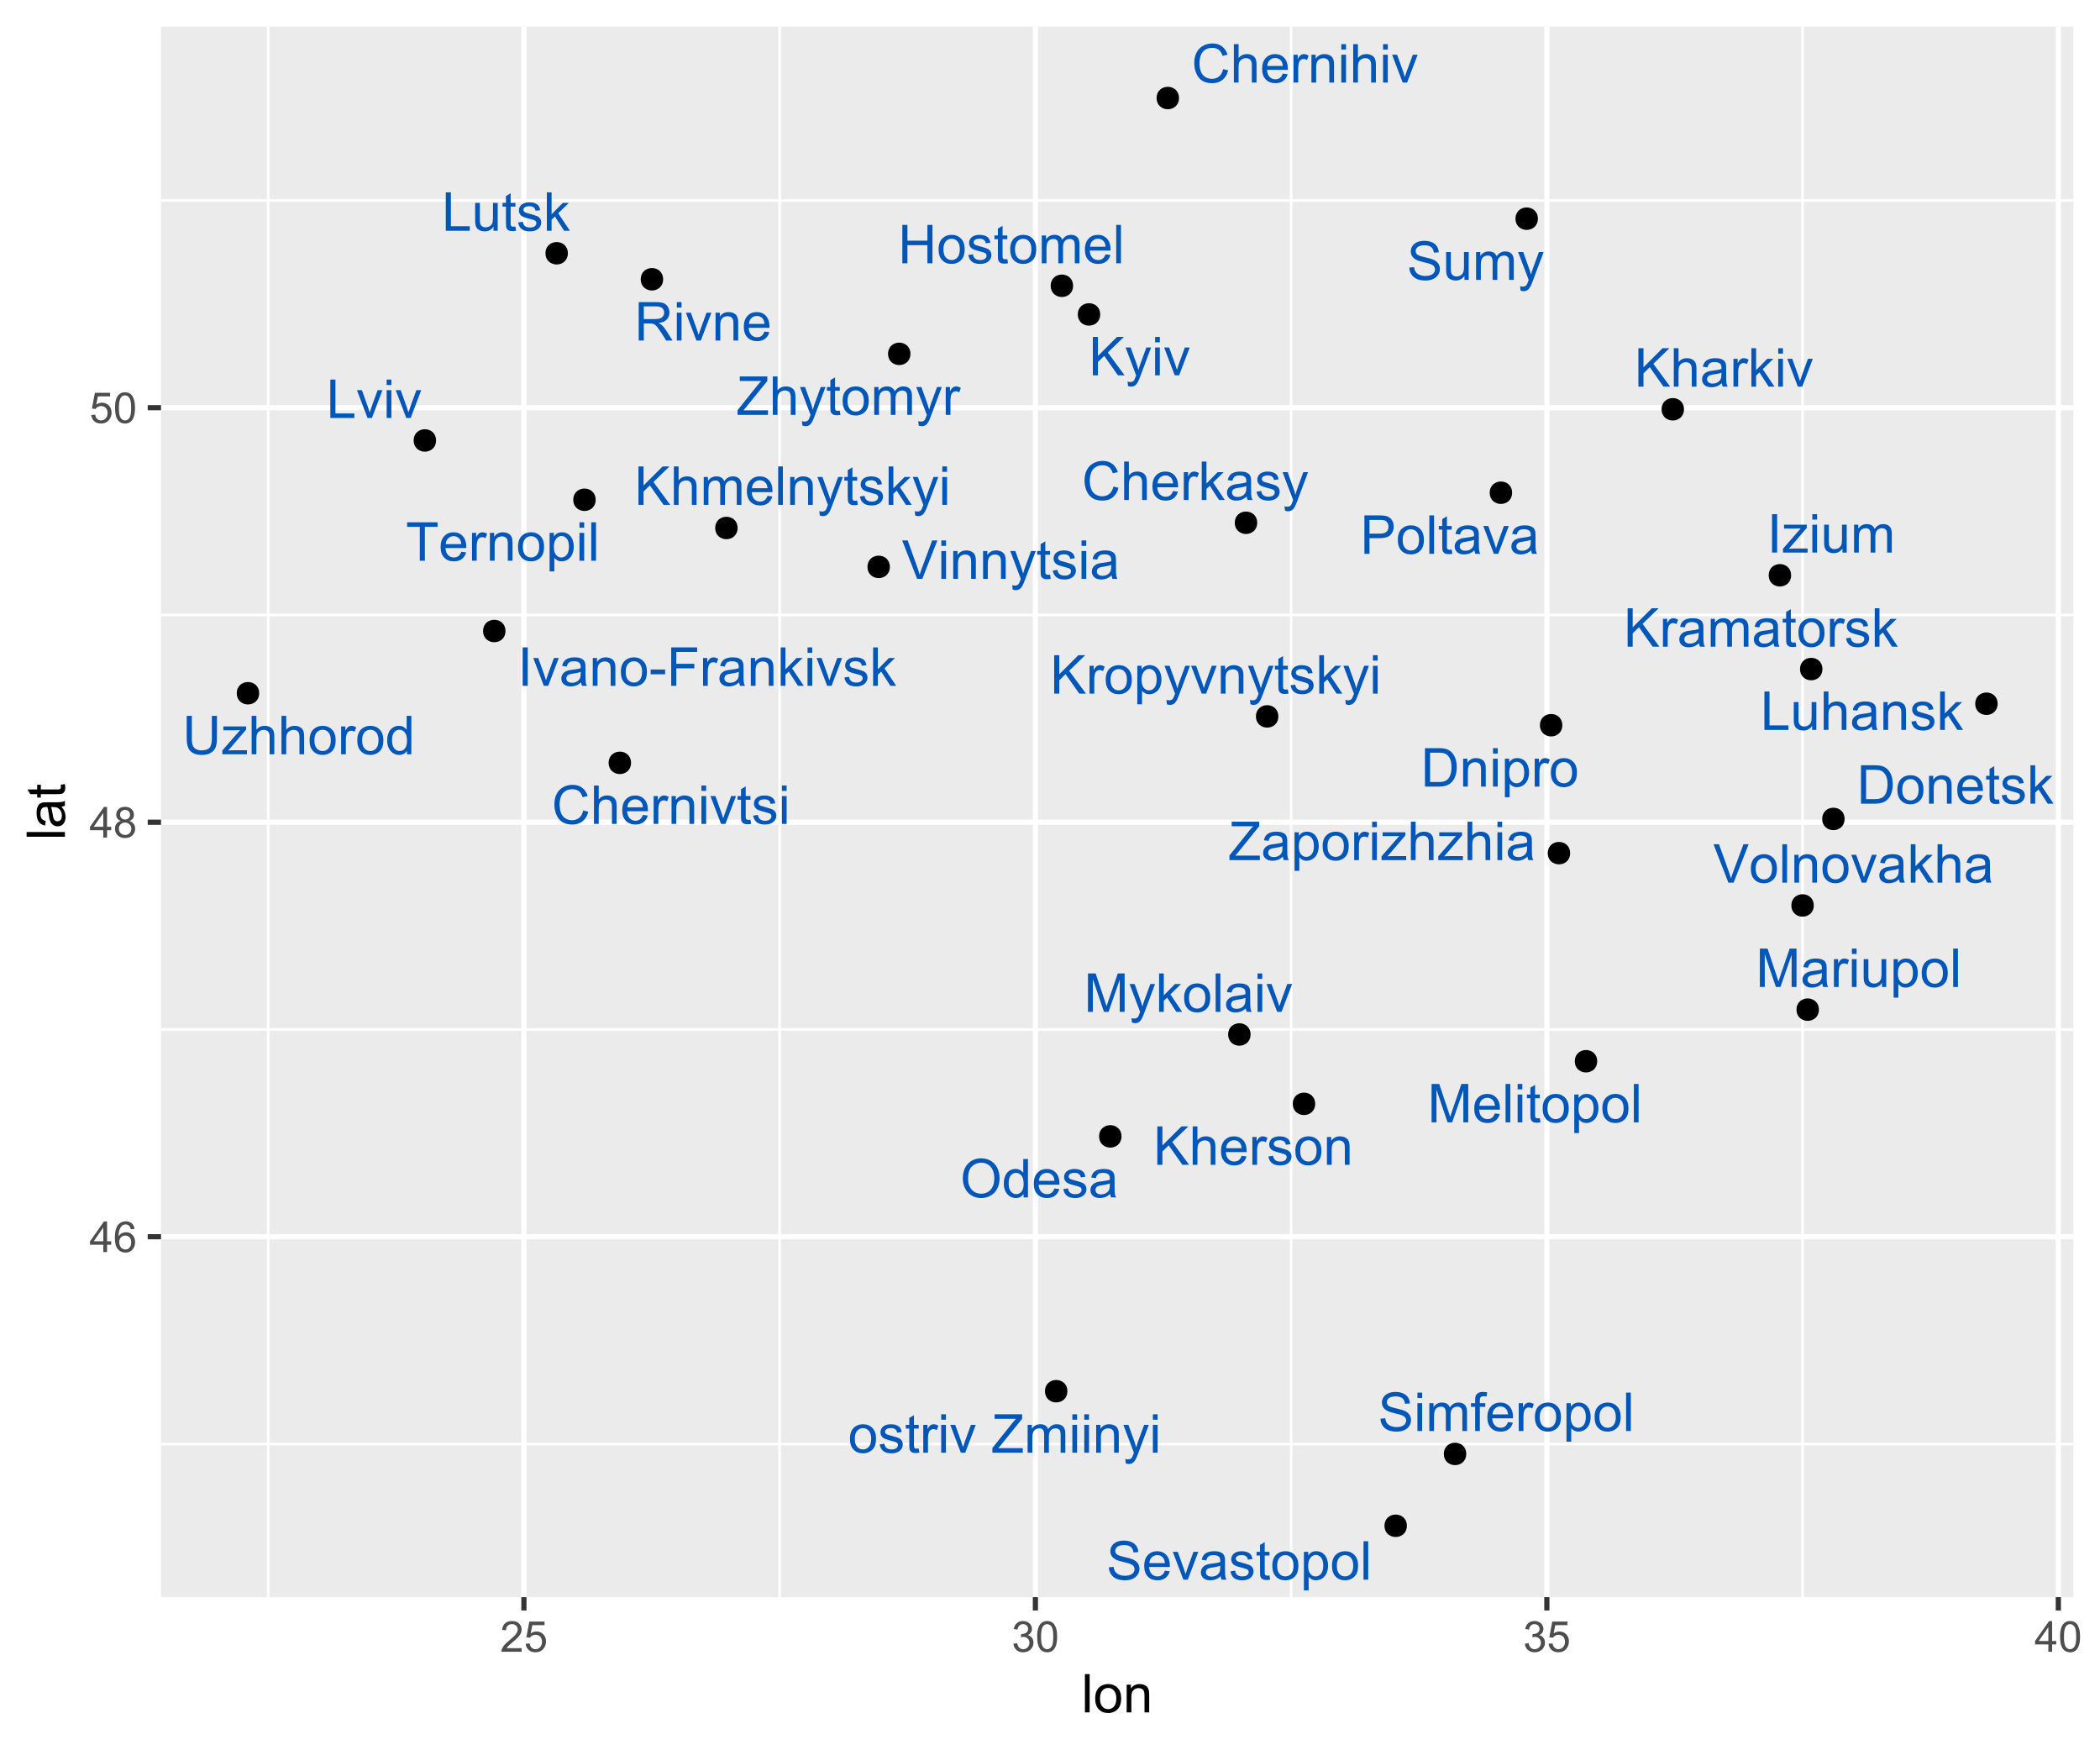 <?xml version="1.0" encoding="UTF-8"?>
<svg xmlns="http://www.w3.org/2000/svg" xmlns:xlink="http://www.w3.org/1999/xlink" width="432pt" height="360pt" viewBox="0 0 432 360" version="1.1">
<defs>
<g>
<symbol overflow="visible" id="glyph0-0">
<path style="stroke:none;" d="M 1.379 0 L 1.379 -6.898 L 6.898 -6.898 L 6.898 0 Z M 1.551 -0.172 L 6.727 -0.172 L 6.727 -6.727 L 1.551 -6.727 Z M 1.551 -0.172 "/>
</symbol>
<symbol overflow="visible" id="glyph0-1">
<path style="stroke:none;" d="M 0.809 0 L 0.809 -7.902 L 1.855 -7.902 L 1.855 -3.984 L 5.777 -7.902 L 7.195 -7.902 L 3.883 -4.699 L 7.344 0 L 5.961 0 L 3.148 -4 L 1.855 -2.738 L 1.855 0 Z M 0.809 0 "/>
</symbol>
<symbol overflow="visible" id="glyph0-2">
<path style="stroke:none;" d="M 0.684 2.203 L 0.578 1.293 C 0.785 1.348 0.969 1.375 1.133 1.379 C 1.344 1.375 1.516 1.34 1.648 1.27 C 1.773 1.195 1.883 1.094 1.969 0.969 C 2.027 0.867 2.125 0.629 2.266 0.246 C 2.277 0.191 2.305 0.113 2.352 0.012 L 0.18 -5.727 L 1.223 -5.727 L 2.414 -2.41 C 2.57 -1.984 2.707 -1.543 2.828 -1.082 C 2.938 -1.523 3.07 -1.957 3.23 -2.387 L 4.453 -5.727 L 5.422 -5.727 L 3.246 0.098 C 3.012 0.723 2.828 1.156 2.699 1.395 C 2.523 1.715 2.324 1.949 2.105 2.098 C 1.879 2.246 1.613 2.32 1.309 2.324 C 1.121 2.32 0.914 2.281 0.684 2.203 Z M 0.684 2.203 "/>
</symbol>
<symbol overflow="visible" id="glyph0-3">
<path style="stroke:none;" d="M 0.734 -6.785 L 0.734 -7.902 L 1.703 -7.902 L 1.703 -6.785 Z M 0.734 0 L 0.734 -5.727 L 1.703 -5.727 L 1.703 0 Z M 0.734 0 "/>
</symbol>
<symbol overflow="visible" id="glyph0-4">
<path style="stroke:none;" d="M 2.316 0 L 0.141 -5.727 L 1.164 -5.727 L 2.395 -2.297 C 2.523 -1.926 2.645 -1.539 2.762 -1.145 C 2.844 -1.441 2.965 -1.805 3.121 -2.23 L 4.395 -5.727 L 5.391 -5.727 L 3.223 0 Z M 2.316 0 "/>
</symbol>
<symbol overflow="visible" id="glyph0-5">
<path style="stroke:none;" d="M 0.535 -3.848 C 0.531 -5.156 0.883 -6.184 1.59 -6.93 C 2.293 -7.668 3.203 -8.039 4.316 -8.043 C 5.043 -8.039 5.699 -7.863 6.289 -7.52 C 6.871 -7.168 7.32 -6.684 7.629 -6.059 C 7.934 -5.434 8.086 -4.727 8.09 -3.941 C 8.086 -3.137 7.926 -2.418 7.605 -1.789 C 7.281 -1.152 6.82 -0.676 6.23 -0.352 C 5.637 -0.031 5 0.129 4.312 0.133 C 3.566 0.129 2.898 -0.047 2.316 -0.402 C 1.727 -0.758 1.285 -1.25 0.984 -1.875 C 0.684 -2.496 0.531 -3.152 0.535 -3.848 Z M 1.613 -3.832 C 1.609 -2.879 1.867 -2.129 2.379 -1.582 C 2.891 -1.035 3.531 -0.762 4.309 -0.762 C 5.09 -0.762 5.738 -1.035 6.25 -1.59 C 6.754 -2.141 7.008 -2.926 7.012 -3.945 C 7.008 -4.586 6.898 -5.148 6.684 -5.629 C 6.465 -6.109 6.148 -6.48 5.73 -6.746 C 5.312 -7.004 4.844 -7.137 4.324 -7.141 C 3.582 -7.137 2.941 -6.883 2.41 -6.379 C 1.875 -5.867 1.609 -5.02 1.613 -3.832 Z M 1.613 -3.832 "/>
</symbol>
<symbol overflow="visible" id="glyph0-6">
<path style="stroke:none;" d="M 4.441 0 L 4.441 -0.723 C 4.078 -0.152 3.543 0.129 2.84 0.129 C 2.383 0.129 1.965 0.004 1.582 -0.246 C 1.199 -0.496 0.902 -0.848 0.691 -1.301 C 0.48 -1.75 0.375 -2.266 0.379 -2.855 C 0.375 -3.426 0.469 -3.945 0.664 -4.41 C 0.852 -4.875 1.137 -5.23 1.52 -5.48 C 1.895 -5.727 2.32 -5.852 2.797 -5.855 C 3.141 -5.852 3.449 -5.781 3.719 -5.637 C 3.988 -5.488 4.207 -5.297 4.379 -5.066 L 4.379 -7.902 L 5.344 -7.902 L 5.344 0 Z M 1.375 -2.855 C 1.371 -2.121 1.523 -1.574 1.836 -1.211 C 2.141 -0.848 2.508 -0.668 2.934 -0.668 C 3.355 -0.668 3.715 -0.84 4.012 -1.188 C 4.305 -1.531 4.453 -2.062 4.457 -2.777 C 4.453 -3.559 4.301 -4.133 4.004 -4.5 C 3.699 -4.867 3.328 -5.051 2.891 -5.051 C 2.453 -5.051 2.094 -4.875 1.809 -4.523 C 1.516 -4.172 1.371 -3.613 1.375 -2.855 Z M 1.375 -2.855 "/>
</symbol>
<symbol overflow="visible" id="glyph0-7">
<path style="stroke:none;" d="M 4.648 -1.844 L 5.648 -1.719 C 5.488 -1.129 5.195 -0.676 4.77 -0.355 C 4.34 -0.031 3.793 0.129 3.133 0.129 C 2.293 0.129 1.629 -0.129 1.137 -0.645 C 0.645 -1.16 0.398 -1.883 0.402 -2.812 C 0.398 -3.773 0.645 -4.52 1.145 -5.055 C 1.637 -5.586 2.281 -5.852 3.078 -5.855 C 3.84 -5.852 4.465 -5.59 4.953 -5.07 C 5.434 -4.547 5.676 -3.816 5.68 -2.875 C 5.676 -2.812 5.676 -2.727 5.676 -2.613 L 1.406 -2.613 C 1.441 -1.984 1.617 -1.5 1.941 -1.168 C 2.258 -0.832 2.656 -0.668 3.137 -0.668 C 3.488 -0.668 3.793 -0.762 4.047 -0.949 C 4.297 -1.137 4.496 -1.434 4.648 -1.844 Z M 1.461 -3.414 L 4.656 -3.414 C 4.613 -3.891 4.492 -4.25 4.289 -4.496 C 3.98 -4.863 3.578 -5.051 3.09 -5.055 C 2.641 -5.051 2.266 -4.902 1.965 -4.605 C 1.656 -4.309 1.488 -3.91 1.461 -3.414 Z M 1.461 -3.414 "/>
</symbol>
<symbol overflow="visible" id="glyph0-8">
<path style="stroke:none;" d="M 0.34 -1.707 L 1.301 -1.859 C 1.352 -1.469 1.5 -1.176 1.746 -0.973 C 1.992 -0.77 2.336 -0.668 2.781 -0.668 C 3.223 -0.668 3.555 -0.758 3.773 -0.938 C 3.988 -1.117 4.094 -1.328 4.098 -1.578 C 4.094 -1.797 4 -1.973 3.812 -2.098 C 3.676 -2.184 3.344 -2.293 2.82 -2.426 C 2.102 -2.605 1.609 -2.758 1.336 -2.891 C 1.062 -3.02 0.852 -3.203 0.711 -3.438 C 0.566 -3.668 0.496 -3.922 0.5 -4.203 C 0.496 -4.453 0.555 -4.691 0.676 -4.91 C 0.789 -5.129 0.949 -5.309 1.152 -5.457 C 1.301 -5.562 1.508 -5.656 1.77 -5.738 C 2.027 -5.812 2.305 -5.852 2.609 -5.855 C 3.055 -5.852 3.449 -5.789 3.789 -5.66 C 4.129 -5.527 4.379 -5.352 4.543 -5.133 C 4.699 -4.914 4.812 -4.617 4.879 -4.246 L 3.93 -4.117 C 3.883 -4.41 3.758 -4.641 3.555 -4.805 C 3.348 -4.969 3.055 -5.051 2.68 -5.055 C 2.23 -5.051 1.914 -4.977 1.723 -4.832 C 1.531 -4.684 1.434 -4.512 1.438 -4.316 C 1.434 -4.188 1.477 -4.074 1.559 -3.977 C 1.637 -3.871 1.758 -3.785 1.93 -3.719 C 2.023 -3.68 2.309 -3.598 2.785 -3.473 C 3.469 -3.285 3.949 -3.133 4.223 -3.02 C 4.492 -2.902 4.703 -2.734 4.859 -2.512 C 5.012 -2.289 5.09 -2.012 5.094 -1.684 C 5.09 -1.355 4.996 -1.051 4.809 -0.766 C 4.617 -0.48 4.344 -0.262 3.992 -0.105 C 3.633 0.051 3.23 0.129 2.785 0.129 C 2.039 0.129 1.473 -0.023 1.086 -0.332 C 0.691 -0.641 0.445 -1.098 0.34 -1.707 Z M 0.34 -1.707 "/>
</symbol>
<symbol overflow="visible" id="glyph0-9">
<path style="stroke:none;" d="M 4.465 -0.707 C 4.105 -0.398 3.758 -0.184 3.426 -0.059 C 3.09 0.066 2.734 0.129 2.355 0.129 C 1.727 0.129 1.242 -0.023 0.906 -0.332 C 0.566 -0.637 0.398 -1.027 0.398 -1.508 C 0.398 -1.785 0.461 -2.043 0.59 -2.277 C 0.715 -2.508 0.883 -2.695 1.09 -2.836 C 1.297 -2.977 1.527 -3.082 1.789 -3.152 C 1.977 -3.203 2.266 -3.25 2.652 -3.301 C 3.434 -3.387 4.012 -3.5 4.383 -3.633 C 4.383 -3.766 4.383 -3.848 4.387 -3.887 C 4.383 -4.277 4.293 -4.559 4.113 -4.723 C 3.863 -4.941 3.492 -5.051 3.008 -5.051 C 2.547 -5.051 2.211 -4.969 1.996 -4.809 C 1.777 -4.648 1.617 -4.367 1.516 -3.961 L 0.566 -4.09 C 0.648 -4.496 0.789 -4.824 0.992 -5.074 C 1.188 -5.324 1.473 -5.516 1.848 -5.652 C 2.219 -5.785 2.652 -5.852 3.148 -5.855 C 3.633 -5.852 4.031 -5.793 4.34 -5.68 C 4.641 -5.562 4.863 -5.418 5.012 -5.246 C 5.152 -5.066 5.254 -4.848 5.316 -4.586 C 5.344 -4.418 5.359 -4.121 5.363 -3.691 L 5.363 -2.398 C 5.359 -1.492 5.383 -0.922 5.426 -0.688 C 5.465 -0.445 5.547 -0.219 5.672 0 L 4.656 0 C 4.555 -0.199 4.492 -0.434 4.465 -0.707 Z M 4.383 -2.875 C 4.031 -2.727 3.5 -2.605 2.797 -2.508 C 2.395 -2.449 2.113 -2.383 1.949 -2.312 C 1.781 -2.238 1.652 -2.133 1.566 -1.996 C 1.473 -1.855 1.43 -1.703 1.434 -1.535 C 1.43 -1.277 1.527 -1.059 1.727 -0.887 C 1.918 -0.711 2.203 -0.625 2.586 -0.629 C 2.957 -0.625 3.289 -0.707 3.582 -0.875 C 3.871 -1.035 4.086 -1.262 4.227 -1.547 C 4.328 -1.766 4.383 -2.086 4.383 -2.516 Z M 4.383 -2.875 "/>
</symbol>
<symbol overflow="visible" id="glyph0-10">
<path style="stroke:none;" d="M 0.496 -2.539 L 1.48 -2.625 C 1.523 -2.227 1.633 -1.902 1.809 -1.652 C 1.977 -1.398 2.242 -1.191 2.605 -1.039 C 2.961 -0.879 3.363 -0.801 3.816 -0.805 C 4.211 -0.801 4.562 -0.859 4.871 -0.98 C 5.176 -1.098 5.406 -1.262 5.555 -1.469 C 5.703 -1.672 5.777 -1.898 5.777 -2.145 C 5.777 -2.391 5.703 -2.605 5.562 -2.793 C 5.414 -2.977 5.18 -3.133 4.852 -3.262 C 4.641 -3.344 4.172 -3.473 3.445 -3.645 C 2.719 -3.816 2.207 -3.98 1.918 -4.141 C 1.535 -4.336 1.254 -4.582 1.074 -4.875 C 0.887 -5.168 0.797 -5.496 0.797 -5.859 C 0.797 -6.258 0.91 -6.629 1.137 -6.977 C 1.363 -7.324 1.691 -7.59 2.129 -7.77 C 2.559 -7.949 3.043 -8.039 3.578 -8.039 C 4.16 -8.039 4.676 -7.941 5.129 -7.754 C 5.574 -7.562 5.918 -7.285 6.16 -6.922 C 6.398 -6.551 6.531 -6.137 6.551 -5.676 L 5.547 -5.602 C 5.488 -6.102 5.305 -6.477 5 -6.734 C 4.688 -6.984 4.23 -7.113 3.621 -7.117 C 2.988 -7.113 2.527 -6.996 2.238 -6.77 C 1.949 -6.535 1.805 -6.258 1.805 -5.93 C 1.805 -5.645 1.906 -5.41 2.113 -5.23 C 2.312 -5.043 2.836 -4.855 3.688 -4.664 C 4.535 -4.473 5.121 -4.305 5.438 -4.16 C 5.898 -3.949 6.238 -3.68 6.457 -3.355 C 6.676 -3.027 6.785 -2.652 6.785 -2.23 C 6.785 -1.809 6.664 -1.414 6.422 -1.043 C 6.18 -0.668 5.832 -0.379 5.387 -0.176 C 4.934 0.027 4.426 0.129 3.863 0.133 C 3.145 0.129 2.547 0.027 2.066 -0.18 C 1.582 -0.387 1.203 -0.699 0.93 -1.117 C 0.652 -1.535 0.508 -2.008 0.496 -2.539 Z M 0.496 -2.539 "/>
</symbol>
<symbol overflow="visible" id="glyph0-11">
<path style="stroke:none;" d="M 2.848 -0.867 L 2.984 -0.012 C 2.711 0.043 2.469 0.07 2.254 0.074 C 1.898 0.07 1.625 0.02 1.434 -0.09 C 1.238 -0.199 1.102 -0.348 1.023 -0.531 C 0.941 -0.711 0.902 -1.094 0.906 -1.676 L 0.906 -4.969 L 0.195 -4.969 L 0.195 -5.727 L 0.906 -5.727 L 0.906 -7.141 L 1.871 -7.723 L 1.871 -5.727 L 2.848 -5.727 L 2.848 -4.969 L 1.871 -4.969 L 1.871 -1.621 C 1.867 -1.344 1.887 -1.164 1.922 -1.086 C 1.953 -1.004 2.008 -0.941 2.086 -0.898 C 2.164 -0.852 2.273 -0.832 2.422 -0.832 C 2.523 -0.832 2.668 -0.844 2.848 -0.867 Z M 2.848 -0.867 "/>
</symbol>
<symbol overflow="visible" id="glyph0-12">
<path style="stroke:none;" d="M 0.367 -2.863 C 0.363 -3.922 0.656 -4.707 1.25 -5.219 C 1.738 -5.641 2.34 -5.852 3.051 -5.855 C 3.836 -5.852 4.48 -5.594 4.98 -5.082 C 5.48 -4.562 5.73 -3.852 5.73 -2.941 C 5.73 -2.207 5.617 -1.625 5.398 -1.203 C 5.172 -0.777 4.852 -0.449 4.434 -0.219 C 4.008 0.016 3.547 0.129 3.051 0.129 C 2.246 0.129 1.598 -0.125 1.105 -0.641 C 0.609 -1.152 0.363 -1.895 0.367 -2.863 Z M 1.363 -2.863 C 1.359 -2.125 1.52 -1.574 1.844 -1.215 C 2.16 -0.848 2.562 -0.668 3.051 -0.668 C 3.531 -0.668 3.934 -0.852 4.254 -1.219 C 4.574 -1.586 4.734 -2.145 4.734 -2.895 C 4.734 -3.602 4.57 -4.137 4.25 -4.504 C 3.926 -4.867 3.527 -5.051 3.051 -5.051 C 2.562 -5.051 2.16 -4.867 1.844 -4.504 C 1.52 -4.141 1.359 -3.594 1.363 -2.863 Z M 1.363 -2.863 "/>
</symbol>
<symbol overflow="visible" id="glyph0-13">
<path style="stroke:none;" d="M 0.727 2.195 L 0.727 -5.727 L 1.613 -5.727 L 1.613 -4.98 C 1.816 -5.27 2.051 -5.488 2.316 -5.637 C 2.574 -5.781 2.895 -5.852 3.273 -5.855 C 3.758 -5.852 4.188 -5.727 4.562 -5.477 C 4.934 -5.223 5.215 -4.867 5.41 -4.41 C 5.598 -3.953 5.695 -3.453 5.699 -2.906 C 5.695 -2.32 5.59 -1.793 5.383 -1.324 C 5.168 -0.855 4.863 -0.496 4.465 -0.246 C 4.062 0.004 3.641 0.129 3.203 0.129 C 2.875 0.129 2.582 0.062 2.328 -0.074 C 2.07 -0.211 1.863 -0.383 1.699 -0.594 L 1.699 2.195 Z M 1.605 -2.828 C 1.605 -2.09 1.754 -1.547 2.051 -1.195 C 2.348 -0.844 2.707 -0.668 3.137 -0.668 C 3.566 -0.668 3.938 -0.848 4.246 -1.215 C 4.551 -1.574 4.703 -2.141 4.707 -2.91 C 4.703 -3.637 4.555 -4.184 4.254 -4.547 C 3.953 -4.91 3.594 -5.09 3.18 -5.094 C 2.762 -5.09 2.395 -4.898 2.082 -4.512 C 1.762 -4.125 1.605 -3.562 1.605 -2.828 Z M 1.605 -2.828 "/>
</symbol>
<symbol overflow="visible" id="glyph0-14">
<path style="stroke:none;" d="M 0.707 0 L 0.707 -7.902 L 1.676 -7.902 L 1.676 0 Z M 0.707 0 "/>
</symbol>
<symbol overflow="visible" id="glyph0-15">
<path style="stroke:none;" d="M 6.488 -2.77 L 7.535 -2.508 C 7.316 -1.648 6.922 -0.992 6.352 -0.543 C 5.781 -0.094 5.086 0.129 4.266 0.133 C 3.41 0.129 2.715 -0.043 2.184 -0.387 C 1.648 -0.73 1.242 -1.23 0.969 -1.891 C 0.688 -2.547 0.551 -3.254 0.551 -4.012 C 0.551 -4.832 0.707 -5.551 1.02 -6.164 C 1.332 -6.773 1.777 -7.238 2.363 -7.559 C 2.941 -7.879 3.582 -8.039 4.281 -8.039 C 5.066 -8.039 5.73 -7.836 6.273 -7.434 C 6.809 -7.027 7.184 -6.461 7.402 -5.734 L 6.371 -5.492 C 6.184 -6.062 5.918 -6.48 5.574 -6.746 C 5.223 -7.004 4.785 -7.137 4.258 -7.141 C 3.648 -7.137 3.141 -6.992 2.734 -6.703 C 2.324 -6.414 2.039 -6.023 1.875 -5.531 C 1.711 -5.039 1.629 -4.531 1.629 -4.016 C 1.629 -3.34 1.727 -2.754 1.922 -2.254 C 2.117 -1.75 2.422 -1.375 2.836 -1.133 C 3.25 -0.883 3.695 -0.762 4.176 -0.762 C 4.758 -0.762 5.254 -0.93 5.664 -1.266 C 6.066 -1.602 6.34 -2.102 6.488 -2.77 Z M 6.488 -2.77 "/>
</symbol>
<symbol overflow="visible" id="glyph0-16">
<path style="stroke:none;" d="M 0.727 0 L 0.727 -7.902 L 1.699 -7.902 L 1.699 -5.066 C 2.152 -5.59 2.723 -5.852 3.414 -5.855 C 3.832 -5.852 4.199 -5.77 4.516 -5.602 C 4.824 -5.434 5.047 -5.203 5.188 -4.91 C 5.32 -4.613 5.391 -4.184 5.391 -3.629 L 5.391 0 L 4.422 0 L 4.422 -3.629 C 4.418 -4.109 4.312 -4.465 4.105 -4.688 C 3.891 -4.906 3.594 -5.016 3.211 -5.02 C 2.922 -5.016 2.648 -4.941 2.398 -4.793 C 2.141 -4.645 1.961 -4.441 1.859 -4.188 C 1.75 -3.93 1.699 -3.578 1.699 -3.133 L 1.699 0 Z M 0.727 0 "/>
</symbol>
<symbol overflow="visible" id="glyph0-17">
<path style="stroke:none;" d="M 0.719 0 L 0.719 -5.727 L 1.59 -5.727 L 1.59 -4.855 C 1.809 -5.258 2.016 -5.527 2.207 -5.66 C 2.395 -5.789 2.602 -5.852 2.828 -5.855 C 3.152 -5.852 3.484 -5.75 3.828 -5.543 L 3.492 -4.641 C 3.254 -4.781 3.016 -4.852 2.781 -4.852 C 2.566 -4.852 2.375 -4.785 2.211 -4.66 C 2.039 -4.527 1.918 -4.352 1.848 -4.129 C 1.738 -3.781 1.688 -3.402 1.688 -2.996 L 1.688 0 Z M 0.719 0 "/>
</symbol>
<symbol overflow="visible" id="glyph0-18">
<path style="stroke:none;" d="M 0.727 0 L 0.727 -5.727 L 1.602 -5.727 L 1.602 -4.91 C 2.016 -5.539 2.625 -5.852 3.422 -5.855 C 3.766 -5.852 4.082 -5.789 4.375 -5.668 C 4.66 -5.539 4.875 -5.379 5.023 -5.18 C 5.164 -4.977 5.266 -4.738 5.324 -4.465 C 5.359 -4.285 5.379 -3.969 5.379 -3.52 L 5.379 0 L 4.41 0 L 4.41 -3.48 C 4.406 -3.875 4.367 -4.168 4.297 -4.367 C 4.219 -4.562 4.086 -4.719 3.895 -4.836 C 3.699 -4.949 3.473 -5.008 3.219 -5.012 C 2.801 -5.008 2.445 -4.879 2.148 -4.617 C 1.848 -4.355 1.699 -3.855 1.699 -3.125 L 1.699 0 Z M 0.727 0 "/>
</symbol>
<symbol overflow="visible" id="glyph0-19">
<path style="stroke:none;" d="M 0.883 0 L 0.883 -7.902 L 1.93 -7.902 L 1.93 -4.656 L 6.039 -4.656 L 6.039 -7.902 L 7.082 -7.902 L 7.082 0 L 6.039 0 L 6.039 -3.727 L 1.93 -3.727 L 1.93 0 Z M 0.883 0 "/>
</symbol>
<symbol overflow="visible" id="glyph0-20">
<path style="stroke:none;" d="M 0.727 0 L 0.727 -5.727 L 1.594 -5.727 L 1.594 -4.922 C 1.773 -5.203 2.012 -5.426 2.312 -5.598 C 2.609 -5.766 2.949 -5.852 3.332 -5.855 C 3.754 -5.852 4.102 -5.766 4.375 -5.59 C 4.645 -5.41 4.836 -5.164 4.949 -4.852 C 5.398 -5.52 5.988 -5.852 6.715 -5.855 C 7.281 -5.852 7.715 -5.695 8.023 -5.383 C 8.328 -5.066 8.484 -4.582 8.484 -3.93 L 8.484 0 L 7.52 0 L 7.52 -3.605 C 7.516 -3.988 7.484 -4.27 7.426 -4.441 C 7.359 -4.613 7.246 -4.75 7.082 -4.855 C 6.914 -4.957 6.719 -5.008 6.5 -5.012 C 6.094 -5.008 5.762 -4.875 5.496 -4.609 C 5.23 -4.34 5.098 -3.91 5.098 -3.324 L 5.098 0 L 4.129 0 L 4.129 -3.719 C 4.125 -4.148 4.047 -4.473 3.891 -4.688 C 3.734 -4.902 3.477 -5.008 3.117 -5.012 C 2.844 -5.008 2.59 -4.938 2.359 -4.797 C 2.125 -4.652 1.957 -4.441 1.855 -4.164 C 1.75 -3.887 1.699 -3.488 1.699 -2.969 L 1.699 0 Z M 0.727 0 "/>
</symbol>
<symbol overflow="visible" id="glyph0-21">
<path style="stroke:none;" d="M 0.734 0 L 0.734 -7.902 L 1.703 -7.902 L 1.703 -3.395 L 4 -5.727 L 5.254 -5.727 L 3.066 -3.602 L 5.477 0 L 4.281 0 L 2.387 -2.926 L 1.703 -2.27 L 1.703 0 Z M 0.734 0 "/>
</symbol>
<symbol overflow="visible" id="glyph0-22">
<path style="stroke:none;" d="M 0.82 0 L 0.82 -7.902 L 2.395 -7.902 L 4.266 -2.309 C 4.438 -1.785 4.562 -1.395 4.641 -1.137 C 4.73 -1.426 4.871 -1.848 5.062 -2.402 L 6.953 -7.902 L 8.359 -7.902 L 8.359 0 L 7.352 0 L 7.352 -6.613 L 5.055 0 L 4.113 0 L 1.828 -6.727 L 1.828 0 Z M 0.82 0 "/>
</symbol>
<symbol overflow="visible" id="glyph0-23">
<path style="stroke:none;" d="M 4.48 0 L 4.48 -0.84 C 4.031 -0.191 3.426 0.129 2.664 0.129 C 2.324 0.129 2.008 0.066 1.715 -0.062 C 1.422 -0.191 1.203 -0.355 1.062 -0.551 C 0.918 -0.746 0.82 -0.984 0.766 -1.273 C 0.723 -1.461 0.703 -1.766 0.707 -2.18 L 0.707 -5.727 L 1.676 -5.727 L 1.676 -2.551 C 1.676 -2.039 1.695 -1.699 1.734 -1.527 C 1.797 -1.27 1.926 -1.07 2.125 -0.926 C 2.32 -0.777 2.562 -0.703 2.855 -0.707 C 3.145 -0.703 3.418 -0.777 3.676 -0.93 C 3.926 -1.074 4.109 -1.277 4.219 -1.539 C 4.324 -1.793 4.375 -2.164 4.379 -2.656 L 4.379 -5.727 L 5.348 -5.727 L 5.348 0 Z M 4.48 0 "/>
</symbol>
<symbol overflow="visible" id="glyph0-24">
<path style="stroke:none;" d="M 3.109 0 L 0.047 -7.902 L 1.18 -7.902 L 3.234 -2.16 C 3.398 -1.699 3.535 -1.27 3.648 -0.867 C 3.77 -1.297 3.91 -1.727 4.074 -2.16 L 6.211 -7.902 L 7.277 -7.902 L 4.184 0 Z M 3.109 0 "/>
</symbol>
<symbol overflow="visible" id="glyph0-25">
<path style="stroke:none;" d="M 0.852 0 L 0.852 -7.902 L 3.574 -7.902 C 4.188 -7.898 4.656 -7.859 4.98 -7.789 C 5.434 -7.68 5.82 -7.492 6.141 -7.223 C 6.555 -6.867 6.863 -6.418 7.074 -5.871 C 7.277 -5.324 7.383 -4.699 7.387 -3.996 C 7.383 -3.395 7.312 -2.859 7.176 -2.398 C 7.031 -1.93 6.852 -1.547 6.637 -1.246 C 6.414 -0.941 6.172 -0.703 5.914 -0.531 C 5.648 -0.355 5.336 -0.223 4.973 -0.133 C 4.602 -0.043 4.18 0 3.703 0 Z M 1.898 -0.934 L 3.586 -0.934 C 4.105 -0.93 4.512 -0.98 4.809 -1.078 C 5.102 -1.172 5.34 -1.309 5.52 -1.488 C 5.766 -1.734 5.957 -2.066 6.098 -2.488 C 6.234 -2.906 6.305 -3.414 6.309 -4.012 C 6.305 -4.836 6.168 -5.469 5.898 -5.914 C 5.625 -6.355 5.297 -6.656 4.91 -6.809 C 4.629 -6.914 4.176 -6.965 3.559 -6.969 L 1.898 -6.969 Z M 1.898 -0.934 "/>
</symbol>
<symbol overflow="visible" id="glyph0-26">
<path style="stroke:none;" d="M 1.031 0 L 1.031 -7.902 L 2.074 -7.902 L 2.074 0 Z M 1.031 0 "/>
</symbol>
<symbol overflow="visible" id="glyph0-27">
<path style="stroke:none;" d="M 0.352 -2.371 L 0.352 -3.348 L 3.332 -3.348 L 3.332 -2.371 Z M 0.352 -2.371 "/>
</symbol>
<symbol overflow="visible" id="glyph0-28">
<path style="stroke:none;" d="M 0.906 0 L 0.906 -7.902 L 6.238 -7.902 L 6.238 -6.969 L 1.953 -6.969 L 1.953 -4.523 L 5.66 -4.523 L 5.66 -3.59 L 1.953 -3.59 L 1.953 0 Z M 0.906 0 "/>
</symbol>
<symbol overflow="visible" id="glyph0-29">
<path style="stroke:none;" d="M 0.215 0 L 0.215 -0.785 L 3.859 -4.969 C 3.441 -4.945 3.078 -4.934 2.766 -4.938 L 0.43 -4.938 L 0.43 -5.727 L 5.109 -5.727 L 5.109 -5.082 L 2.012 -1.449 L 1.414 -0.785 C 1.844 -0.816 2.254 -0.832 2.637 -0.836 L 5.281 -0.836 L 5.281 0 Z M 0.215 0 "/>
</symbol>
<symbol overflow="visible" id="glyph0-30">
<path style="stroke:none;" d="M 0.809 0 L 0.809 -7.902 L 1.855 -7.902 L 1.855 -0.934 L 5.746 -0.934 L 5.746 0 Z M 0.809 0 "/>
</symbol>
<symbol overflow="visible" id="glyph0-31">
<path style="stroke:none;" d="M 0.852 0 L 0.852 -7.902 L 3.832 -7.902 C 4.355 -7.898 4.754 -7.875 5.035 -7.828 C 5.418 -7.762 5.742 -7.637 6.008 -7.457 C 6.266 -7.273 6.477 -7.02 6.641 -6.691 C 6.797 -6.363 6.879 -6.004 6.883 -5.617 C 6.879 -4.941 6.664 -4.371 6.242 -3.91 C 5.812 -3.441 5.043 -3.211 3.926 -3.211 L 1.898 -3.211 L 1.898 0 Z M 1.898 -4.145 L 3.941 -4.145 C 4.613 -4.141 5.094 -4.266 5.379 -4.52 C 5.66 -4.77 5.801 -5.125 5.805 -5.586 C 5.801 -5.914 5.719 -6.199 5.555 -6.434 C 5.387 -6.668 5.164 -6.82 4.895 -6.898 C 4.715 -6.941 4.391 -6.965 3.918 -6.969 L 1.898 -6.969 Z M 1.898 -4.145 "/>
</symbol>
<symbol overflow="visible" id="glyph0-32">
<path style="stroke:none;" d="M 0.867 0 L 0.867 -7.902 L 4.371 -7.902 C 5.074 -7.898 5.609 -7.828 5.977 -7.688 C 6.344 -7.547 6.637 -7.297 6.855 -6.938 C 7.074 -6.578 7.184 -6.18 7.184 -5.746 C 7.184 -5.184 7 -4.711 6.641 -4.328 C 6.273 -3.941 5.715 -3.695 4.961 -3.594 C 5.234 -3.457 5.445 -3.328 5.59 -3.203 C 5.895 -2.918 6.184 -2.566 6.457 -2.152 L 7.832 0 L 6.516 0 L 5.473 -1.645 C 5.164 -2.117 4.91 -2.48 4.715 -2.73 C 4.516 -2.98 4.34 -3.156 4.188 -3.262 C 4.027 -3.359 3.867 -3.43 3.707 -3.473 C 3.586 -3.492 3.391 -3.504 3.125 -3.508 L 1.914 -3.508 L 1.914 0 Z M 1.914 -4.414 L 4.16 -4.414 C 4.637 -4.41 5.008 -4.461 5.281 -4.562 C 5.547 -4.66 5.754 -4.816 5.895 -5.035 C 6.035 -5.25 6.105 -5.488 6.105 -5.746 C 6.105 -6.117 5.969 -6.426 5.699 -6.668 C 5.426 -6.906 4.996 -7.023 4.414 -7.027 L 1.914 -7.027 Z M 1.914 -4.414 "/>
</symbol>
<symbol overflow="visible" id="glyph0-33">
<path style="stroke:none;" d="M 2.863 0 L 2.863 -6.969 L 0.258 -6.969 L 0.258 -7.902 L 6.523 -7.902 L 6.523 -6.969 L 3.906 -6.969 L 3.906 0 Z M 2.863 0 "/>
</symbol>
<symbol overflow="visible" id="glyph0-34">
<path style="stroke:none;" d="M 6.039 -7.902 L 7.082 -7.902 L 7.082 -3.336 C 7.078 -2.539 6.988 -1.91 6.812 -1.441 C 6.629 -0.973 6.305 -0.594 5.84 -0.305 C 5.367 -0.016 4.754 0.129 3.996 0.133 C 3.254 0.129 2.645 0.004 2.176 -0.246 C 1.703 -0.5 1.367 -0.867 1.168 -1.355 C 0.965 -1.836 0.867 -2.496 0.867 -3.336 L 0.867 -7.902 L 1.914 -7.902 L 1.914 -3.344 C 1.91 -2.652 1.973 -2.145 2.105 -1.824 C 2.23 -1.496 2.449 -1.246 2.762 -1.07 C 3.07 -0.895 3.453 -0.809 3.902 -0.809 C 4.668 -0.809 5.215 -0.98 5.547 -1.332 C 5.871 -1.676 6.035 -2.348 6.039 -3.344 Z M 6.039 -7.902 "/>
</symbol>
<symbol overflow="visible" id="glyph0-35">
<path style="stroke:none;" d="M 0.223 0 L 0.223 -0.969 L 4.27 -6.031 C 4.555 -6.387 4.828 -6.699 5.09 -6.969 L 0.68 -6.969 L 0.68 -7.902 L 6.34 -7.902 L 6.34 -6.969 L 1.902 -1.488 L 1.422 -0.934 L 6.469 -0.934 L 6.469 0 Z M 0.223 0 "/>
</symbol>
<symbol overflow="visible" id="glyph0-36">
<path style="stroke:none;" d="M 0.961 0 L 0.961 -4.969 L 0.102 -4.969 L 0.102 -5.727 L 0.961 -5.727 L 0.961 -6.332 C 0.961 -6.715 0.992 -7 1.062 -7.191 C 1.152 -7.438 1.316 -7.641 1.555 -7.801 C 1.789 -7.957 2.121 -8.039 2.543 -8.039 C 2.816 -8.039 3.117 -8.004 3.449 -7.941 L 3.305 -7.094 C 3.102 -7.129 2.91 -7.148 2.734 -7.148 C 2.434 -7.148 2.223 -7.082 2.105 -6.957 C 1.98 -6.828 1.922 -6.594 1.926 -6.254 L 1.926 -5.727 L 3.039 -5.727 L 3.039 -4.969 L 1.926 -4.969 L 1.926 0 Z M 0.961 0 "/>
</symbol>
<symbol overflow="visible" id="glyph0-37">
<path style="stroke:none;" d=""/>
</symbol>
<symbol overflow="visible" id="glyph1-0">
<path style="stroke:none;" d="M 1.102 0 L 1.102 -5.5 L 5.5 -5.5 L 5.5 0 Z M 1.238 -0.137 L 5.363 -0.137 L 5.363 -5.363 L 1.238 -5.363 Z M 1.238 -0.137 "/>
</symbol>
<symbol overflow="visible" id="glyph1-1">
<path style="stroke:none;" d="M 2.844 0 L 2.844 -1.508 L 0.113 -1.508 L 0.113 -2.219 L 2.988 -6.301 L 3.617 -6.301 L 3.617 -2.219 L 4.469 -2.219 L 4.469 -1.508 L 3.617 -1.508 L 3.617 0 Z M 2.844 -2.219 L 2.844 -5.059 L 0.871 -2.219 Z M 2.844 -2.219 "/>
</symbol>
<symbol overflow="visible" id="glyph1-2">
<path style="stroke:none;" d="M 4.379 -4.758 L 3.609 -4.695 C 3.539 -4.996 3.441 -5.219 3.316 -5.359 C 3.105 -5.574 2.848 -5.684 2.543 -5.688 C 2.297 -5.684 2.078 -5.617 1.895 -5.484 C 1.648 -5.305 1.457 -5.043 1.32 -4.703 C 1.176 -4.363 1.105 -3.879 1.102 -3.25 C 1.285 -3.531 1.512 -3.742 1.781 -3.879 C 2.051 -4.016 2.332 -4.082 2.629 -4.086 C 3.141 -4.082 3.578 -3.895 3.945 -3.516 C 4.305 -3.137 4.488 -2.645 4.492 -2.047 C 4.488 -1.648 4.402 -1.281 4.234 -0.941 C 4.062 -0.602 3.828 -0.34 3.531 -0.16 C 3.23 0.02 2.895 0.105 2.52 0.109 C 1.871 0.105 1.344 -0.129 0.941 -0.602 C 0.531 -1.074 0.328 -1.855 0.332 -2.949 C 0.328 -4.16 0.551 -5.047 1.004 -5.602 C 1.395 -6.082 1.926 -6.32 2.59 -6.324 C 3.086 -6.32 3.492 -6.184 3.809 -5.906 C 4.125 -5.629 4.312 -5.246 4.379 -4.758 Z M 1.219 -2.039 C 1.219 -1.773 1.273 -1.516 1.387 -1.273 C 1.5 -1.027 1.66 -0.844 1.863 -0.719 C 2.066 -0.59 2.277 -0.527 2.504 -0.527 C 2.828 -0.527 3.109 -0.656 3.348 -0.922 C 3.578 -1.184 3.695 -1.543 3.699 -2 C 3.695 -2.43 3.582 -2.773 3.352 -3.027 C 3.117 -3.273 2.824 -3.398 2.477 -3.402 C 2.121 -3.398 1.824 -3.273 1.582 -3.027 C 1.34 -2.773 1.219 -2.445 1.219 -2.039 Z M 1.219 -2.039 "/>
</symbol>
<symbol overflow="visible" id="glyph1-3">
<path style="stroke:none;" d="M 1.555 -3.418 C 1.23 -3.531 0.992 -3.699 0.84 -3.918 C 0.684 -4.133 0.609 -4.395 0.609 -4.699 C 0.609 -5.156 0.773 -5.539 1.102 -5.855 C 1.43 -6.164 1.867 -6.32 2.418 -6.324 C 2.969 -6.32 3.41 -6.16 3.746 -5.844 C 4.078 -5.523 4.246 -5.137 4.25 -4.68 C 4.246 -4.387 4.172 -4.133 4.02 -3.918 C 3.863 -3.699 3.629 -3.531 3.32 -3.418 C 3.707 -3.285 4 -3.082 4.203 -2.805 C 4.402 -2.52 4.504 -2.184 4.508 -1.801 C 4.504 -1.258 4.312 -0.805 3.934 -0.441 C 3.551 -0.074 3.051 0.105 2.434 0.109 C 1.809 0.105 1.309 -0.074 0.926 -0.441 C 0.543 -0.809 0.352 -1.27 0.355 -1.82 C 0.352 -2.23 0.457 -2.574 0.668 -2.852 C 0.875 -3.125 1.168 -3.312 1.555 -3.418 Z M 1.402 -4.727 C 1.398 -4.426 1.496 -4.184 1.688 -3.996 C 1.879 -3.805 2.129 -3.707 2.438 -3.711 C 2.734 -3.707 2.977 -3.801 3.168 -3.992 C 3.355 -4.176 3.449 -4.406 3.453 -4.684 C 3.449 -4.965 3.352 -5.203 3.16 -5.398 C 2.961 -5.586 2.719 -5.684 2.43 -5.688 C 2.129 -5.684 1.883 -5.59 1.691 -5.402 C 1.496 -5.215 1.398 -4.988 1.402 -4.727 Z M 1.152 -1.816 C 1.148 -1.598 1.199 -1.383 1.309 -1.176 C 1.41 -0.969 1.566 -0.809 1.773 -0.695 C 1.98 -0.582 2.203 -0.527 2.441 -0.527 C 2.809 -0.527 3.113 -0.645 3.355 -0.883 C 3.594 -1.121 3.715 -1.426 3.719 -1.793 C 3.715 -2.164 3.59 -2.469 3.344 -2.715 C 3.094 -2.957 2.785 -3.082 2.414 -3.082 C 2.051 -3.082 1.75 -2.961 1.512 -2.719 C 1.27 -2.477 1.148 -2.176 1.152 -1.816 Z M 1.152 -1.816 "/>
</symbol>
<symbol overflow="visible" id="glyph1-4">
<path style="stroke:none;" d="M 0.367 -1.648 L 1.176 -1.719 C 1.234 -1.32 1.375 -1.023 1.594 -0.824 C 1.812 -0.625 2.078 -0.527 2.391 -0.527 C 2.762 -0.527 3.074 -0.668 3.336 -0.949 C 3.59 -1.23 3.719 -1.602 3.723 -2.066 C 3.719 -2.504 3.594 -2.852 3.348 -3.109 C 3.098 -3.363 2.773 -3.492 2.375 -3.492 C 2.125 -3.492 1.902 -3.434 1.703 -3.32 C 1.5 -3.207 1.344 -3.062 1.23 -2.883 L 0.504 -2.977 L 1.113 -6.215 L 4.246 -6.215 L 4.246 -5.473 L 1.73 -5.473 L 1.391 -3.781 C 1.766 -4.039 2.164 -4.172 2.582 -4.176 C 3.129 -4.172 3.594 -3.98 3.973 -3.605 C 4.352 -3.223 4.539 -2.734 4.543 -2.137 C 4.539 -1.562 4.375 -1.07 4.043 -0.656 C 3.637 -0.148 3.086 0.105 2.391 0.109 C 1.816 0.105 1.348 -0.051 0.984 -0.371 C 0.621 -0.691 0.414 -1.117 0.367 -1.648 Z M 0.367 -1.648 "/>
</symbol>
<symbol overflow="visible" id="glyph1-5">
<path style="stroke:none;" d="M 0.367 -3.105 C 0.363 -3.848 0.438 -4.445 0.594 -4.902 C 0.742 -5.355 0.973 -5.707 1.277 -5.953 C 1.578 -6.199 1.957 -6.32 2.418 -6.324 C 2.754 -6.32 3.051 -6.254 3.309 -6.121 C 3.562 -5.984 3.773 -5.789 3.938 -5.531 C 4.102 -5.273 4.23 -4.961 4.328 -4.594 C 4.422 -4.227 4.469 -3.73 4.473 -3.105 C 4.469 -2.367 4.395 -1.77 4.242 -1.316 C 4.09 -0.859 3.863 -0.508 3.562 -0.262 C 3.258 -0.016 2.875 0.105 2.418 0.109 C 1.809 0.105 1.332 -0.109 0.988 -0.547 C 0.57 -1.066 0.363 -1.922 0.367 -3.105 Z M 1.16 -3.105 C 1.16 -2.07 1.281 -1.379 1.523 -1.039 C 1.766 -0.695 2.062 -0.527 2.418 -0.527 C 2.773 -0.527 3.074 -0.699 3.316 -1.043 C 3.559 -1.387 3.68 -2.074 3.68 -3.105 C 3.68 -4.145 3.559 -4.832 3.316 -5.172 C 3.074 -5.512 2.77 -5.684 2.41 -5.684 C 2.051 -5.684 1.77 -5.531 1.559 -5.234 C 1.293 -4.844 1.16 -4.137 1.16 -3.105 Z M 1.16 -3.105 "/>
</symbol>
<symbol overflow="visible" id="glyph1-6">
<path style="stroke:none;" d="M 4.43 -0.742 L 4.43 0 L 0.266 0 C 0.258 -0.188 0.289 -0.367 0.355 -0.539 C 0.461 -0.82 0.629 -1.098 0.863 -1.375 C 1.094 -1.648 1.434 -1.965 1.879 -2.328 C 2.562 -2.887 3.023 -3.332 3.266 -3.664 C 3.5 -3.988 3.621 -4.301 3.625 -4.594 C 3.621 -4.898 3.512 -5.156 3.297 -5.367 C 3.074 -5.578 2.789 -5.684 2.441 -5.684 C 2.066 -5.684 1.77 -5.57 1.547 -5.348 C 1.32 -5.125 1.207 -4.816 1.207 -4.422 L 0.414 -4.504 C 0.465 -5.094 0.668 -5.543 1.027 -5.855 C 1.379 -6.164 1.855 -6.32 2.457 -6.324 C 3.059 -6.32 3.539 -6.152 3.891 -5.82 C 4.242 -5.484 4.418 -5.07 4.422 -4.578 C 4.418 -4.32 4.367 -4.074 4.266 -3.832 C 4.164 -3.59 3.992 -3.332 3.754 -3.062 C 3.512 -2.793 3.113 -2.426 2.562 -1.957 C 2.094 -1.566 1.797 -1.301 1.664 -1.16 C 1.531 -1.02 1.422 -0.879 1.34 -0.742 Z M 4.43 -0.742 "/>
</symbol>
<symbol overflow="visible" id="glyph1-7">
<path style="stroke:none;" d="M 0.371 -1.664 L 1.145 -1.766 C 1.23 -1.324 1.383 -1.008 1.598 -0.816 C 1.809 -0.621 2.066 -0.527 2.375 -0.527 C 2.734 -0.527 3.043 -0.652 3.297 -0.906 C 3.547 -1.156 3.672 -1.469 3.676 -1.844 C 3.672 -2.195 3.555 -2.488 3.324 -2.719 C 3.09 -2.949 2.797 -3.062 2.441 -3.066 C 2.293 -3.062 2.109 -3.035 1.895 -2.98 L 1.98 -3.66 C 2.031 -3.652 2.07 -3.648 2.105 -3.652 C 2.434 -3.648 2.73 -3.734 2.996 -3.91 C 3.254 -4.078 3.387 -4.344 3.391 -4.703 C 3.387 -4.984 3.289 -5.219 3.102 -5.406 C 2.906 -5.59 2.66 -5.684 2.359 -5.688 C 2.055 -5.684 1.805 -5.59 1.605 -5.402 C 1.402 -5.215 1.273 -4.93 1.219 -4.555 L 0.445 -4.691 C 0.539 -5.207 0.754 -5.609 1.09 -5.895 C 1.426 -6.18 1.844 -6.32 2.344 -6.324 C 2.688 -6.32 3.004 -6.246 3.293 -6.102 C 3.582 -5.953 3.801 -5.754 3.953 -5.5 C 4.105 -5.242 4.184 -4.973 4.184 -4.688 C 4.184 -4.414 4.109 -4.164 3.965 -3.945 C 3.816 -3.719 3.602 -3.543 3.316 -3.41 C 3.688 -3.324 3.977 -3.145 4.184 -2.875 C 4.391 -2.602 4.492 -2.262 4.496 -1.859 C 4.492 -1.305 4.293 -0.84 3.895 -0.461 C 3.492 -0.078 2.984 0.109 2.371 0.113 C 1.816 0.109 1.355 -0.051 0.992 -0.379 C 0.625 -0.707 0.418 -1.137 0.371 -1.664 Z M 0.371 -1.664 "/>
</symbol>
<symbol overflow="visible" id="glyph2-0">
<path style="stroke:none;" d="M 1.375 0 L 1.375 -6.875 L 6.875 -6.875 L 6.875 0 Z M 1.547 -0.172 L 6.703 -0.172 L 6.703 -6.703 L 1.547 -6.703 Z M 1.547 -0.172 "/>
</symbol>
<symbol overflow="visible" id="glyph2-1">
<path style="stroke:none;" d="M 0.703 0 L 0.703 -7.875 L 1.672 -7.875 L 1.672 0 Z M 0.703 0 "/>
</symbol>
<symbol overflow="visible" id="glyph2-2">
<path style="stroke:none;" d="M 0.367 -2.852 C 0.363 -3.906 0.656 -4.688 1.246 -5.199 C 1.734 -5.617 2.332 -5.828 3.039 -5.832 C 3.82 -5.828 4.461 -5.574 4.961 -5.062 C 5.457 -4.547 5.707 -3.836 5.711 -2.934 C 5.707 -2.195 5.598 -1.617 5.379 -1.199 C 5.156 -0.777 4.832 -0.449 4.414 -0.219 C 3.992 0.016 3.535 0.129 3.039 0.129 C 2.238 0.129 1.594 -0.125 1.105 -0.637 C 0.609 -1.148 0.363 -1.887 0.367 -2.852 Z M 1.359 -2.852 C 1.359 -2.121 1.516 -1.574 1.836 -1.211 C 2.152 -0.844 2.555 -0.66 3.039 -0.664 C 3.516 -0.66 3.914 -0.844 4.234 -1.211 C 4.551 -1.574 4.711 -2.133 4.715 -2.883 C 4.711 -3.586 4.551 -4.117 4.234 -4.484 C 3.91 -4.844 3.512 -5.027 3.039 -5.031 C 2.555 -5.027 2.152 -4.848 1.836 -4.488 C 1.516 -4.129 1.359 -3.582 1.359 -2.852 Z M 1.359 -2.852 "/>
</symbol>
<symbol overflow="visible" id="glyph2-3">
<path style="stroke:none;" d="M 0.727 0 L 0.727 -5.703 L 1.594 -5.703 L 1.594 -4.895 C 2.012 -5.516 2.617 -5.828 3.41 -5.832 C 3.754 -5.828 4.066 -5.766 4.355 -5.645 C 4.641 -5.52 4.859 -5.359 5.004 -5.16 C 5.145 -4.957 5.242 -4.719 5.305 -4.445 C 5.336 -4.266 5.355 -3.953 5.359 -3.508 L 5.359 0 L 4.395 0 L 4.395 -3.469 C 4.395 -3.863 4.355 -4.156 4.281 -4.352 C 4.203 -4.543 4.07 -4.699 3.879 -4.82 C 3.688 -4.934 3.461 -4.992 3.207 -4.996 C 2.793 -4.992 2.438 -4.859 2.141 -4.602 C 1.836 -4.336 1.688 -3.844 1.691 -3.117 L 1.691 0 Z M 0.727 0 "/>
</symbol>
<symbol overflow="visible" id="glyph3-0">
<path style="stroke:none;" d="M 0 -1.375 L -6.875 -1.375 L -6.875 -6.875 L 0 -6.875 Z M -0.172 -1.547 L -0.172 -6.703 L -6.703 -6.703 L -6.703 -1.547 Z M -0.172 -1.547 "/>
</symbol>
<symbol overflow="visible" id="glyph3-1">
<path style="stroke:none;" d="M 0 -0.703 L -7.875 -0.703 L -7.875 -1.672 L 0 -1.672 Z M 0 -0.703 "/>
</symbol>
<symbol overflow="visible" id="glyph3-2">
<path style="stroke:none;" d="M -0.703 -4.445 C -0.398 -4.086 -0.184 -3.742 -0.059 -3.414 C 0.066 -3.082 0.129 -2.727 0.129 -2.348 C 0.129 -1.719 -0.023 -1.238 -0.328 -0.902 C -0.633 -0.566 -1.023 -0.398 -1.504 -0.398 C -1.781 -0.398 -2.035 -0.461 -2.27 -0.586 C -2.496 -0.711 -2.684 -0.875 -2.824 -1.086 C -2.965 -1.289 -3.07 -1.523 -3.141 -1.785 C -3.191 -1.969 -3.238 -2.254 -3.289 -2.641 C -3.375 -3.418 -3.488 -3.992 -3.621 -4.367 C -3.754 -4.367 -3.836 -4.371 -3.871 -4.371 C -4.266 -4.371 -4.543 -4.277 -4.703 -4.098 C -4.918 -3.848 -5.027 -3.48 -5.031 -2.996 C -5.027 -2.539 -4.949 -2.203 -4.793 -1.988 C -4.633 -1.77 -4.352 -1.609 -3.949 -1.508 L -4.078 -0.562 C -4.48 -0.648 -4.805 -0.789 -5.055 -0.988 C -5.301 -1.184 -5.492 -1.469 -5.629 -1.844 C -5.762 -2.215 -5.828 -2.645 -5.832 -3.137 C -5.828 -3.621 -5.773 -4.02 -5.66 -4.324 C -5.543 -4.629 -5.398 -4.852 -5.227 -4.996 C -5.055 -5.137 -4.836 -5.238 -4.57 -5.297 C -4.406 -5.328 -4.109 -5.344 -3.68 -5.344 L -2.391 -5.344 C -1.492 -5.344 -0.922 -5.363 -0.684 -5.406 C -0.445 -5.445 -0.219 -5.527 0 -5.648 L 0 -4.641 C -0.199 -4.539 -0.434 -4.473 -0.703 -4.445 Z M -2.863 -4.367 C -2.719 -4.012 -2.598 -3.488 -2.496 -2.789 C -2.438 -2.391 -2.371 -2.109 -2.301 -1.945 C -2.227 -1.781 -2.121 -1.652 -1.988 -1.562 C -1.848 -1.473 -1.695 -1.43 -1.531 -1.43 C -1.27 -1.43 -1.055 -1.527 -0.887 -1.723 C -0.711 -1.918 -0.625 -2.203 -0.629 -2.578 C -0.625 -2.949 -0.707 -3.277 -0.871 -3.57 C -1.031 -3.859 -1.254 -4.074 -1.543 -4.211 C -1.754 -4.312 -2.078 -4.363 -2.508 -4.367 Z M -2.863 -4.367 "/>
</symbol>
<symbol overflow="visible" id="glyph3-3">
<path style="stroke:none;" d="M -0.863 -2.836 L -0.012 -2.977 C 0.043 -2.703 0.07 -2.457 0.074 -2.246 C 0.07 -1.891 0.02 -1.621 -0.09 -1.43 C -0.199 -1.234 -0.348 -1.098 -0.527 -1.02 C -0.707 -0.941 -1.086 -0.902 -1.672 -0.902 L -4.953 -0.902 L -4.953 -0.195 L -5.703 -0.195 L -5.703 -0.902 L -7.117 -0.902 L -7.695 -1.863 L -5.703 -1.863 L -5.703 -2.836 L -4.953 -2.836 L -4.953 -1.863 L -1.617 -1.863 C -1.34 -1.863 -1.16 -1.879 -1.082 -1.914 C -1 -1.945 -0.938 -2 -0.895 -2.078 C -0.848 -2.152 -0.824 -2.262 -0.828 -2.41 C -0.824 -2.516 -0.836 -2.66 -0.863 -2.836 Z M -0.863 -2.836 "/>
</symbol>
</g>
<clipPath id="clip1">
  <path d="M 33.129 5.48 L 426.523 5.48 L 426.523 328.512 L 33.129 328.512 Z M 33.129 5.48 "/>
</clipPath>
<clipPath id="clip2">
  <path d="M 33.129 296 L 426.523 296 L 426.523 298 L 33.129 298 Z M 33.129 296 "/>
</clipPath>
<clipPath id="clip3">
  <path d="M 33.129 211 L 426.523 211 L 426.523 213 L 33.129 213 Z M 33.129 211 "/>
</clipPath>
<clipPath id="clip4">
  <path d="M 33.129 126 L 426.523 126 L 426.523 127 L 33.129 127 Z M 33.129 126 "/>
</clipPath>
<clipPath id="clip5">
  <path d="M 33.129 40 L 426.523 40 L 426.523 42 L 33.129 42 Z M 33.129 40 "/>
</clipPath>
<clipPath id="clip6">
  <path d="M 54 5.48 L 56 5.48 L 56 328.512 L 54 328.512 Z M 54 5.48 "/>
</clipPath>
<clipPath id="clip7">
  <path d="M 160 5.48 L 161 5.48 L 161 328.512 L 160 328.512 Z M 160 5.48 "/>
</clipPath>
<clipPath id="clip8">
  <path d="M 265 5.48 L 266 5.48 L 266 328.512 L 265 328.512 Z M 265 5.48 "/>
</clipPath>
<clipPath id="clip9">
  <path d="M 370 5.48 L 372 5.48 L 372 328.512 L 370 328.512 Z M 370 5.48 "/>
</clipPath>
<clipPath id="clip10">
  <path d="M 33.129 253 L 426.523 253 L 426.523 255 L 33.129 255 Z M 33.129 253 "/>
</clipPath>
<clipPath id="clip11">
  <path d="M 33.129 168 L 426.523 168 L 426.523 170 L 33.129 170 Z M 33.129 168 "/>
</clipPath>
<clipPath id="clip12">
  <path d="M 33.129 83 L 426.523 83 L 426.523 85 L 33.129 85 Z M 33.129 83 "/>
</clipPath>
<clipPath id="clip13">
  <path d="M 107 5.48 L 109 5.48 L 109 328.512 L 107 328.512 Z M 107 5.48 "/>
</clipPath>
<clipPath id="clip14">
  <path d="M 212 5.48 L 214 5.48 L 214 328.512 L 212 328.512 Z M 212 5.48 "/>
</clipPath>
<clipPath id="clip15">
  <path d="M 317 5.48 L 319 5.48 L 319 328.512 L 317 328.512 Z M 317 5.48 "/>
</clipPath>
<clipPath id="clip16">
  <path d="M 422 5.48 L 424 5.48 L 424 328.512 L 422 328.512 Z M 422 5.48 "/>
</clipPath>
</defs>
<g id="surface9101">
<rect x="0" y="0" width="432" height="360" style="fill:rgb(100%,100%,100%);fill-opacity:1;stroke:none;"/>
<rect x="0" y="0" width="432" height="360" style="fill:rgb(100%,100%,100%);fill-opacity:1;stroke:none;"/>
<path style="fill:none;stroke-width:1.067;stroke-linecap:round;stroke-linejoin:round;stroke:rgb(100%,100%,100%);stroke-opacity:1;stroke-miterlimit:10;" d="M 0 360 L 432 360 L 432 0 L 0 0 Z M 0 360 "/>
<g clip-path="url(#clip1)" clip-rule="nonzero">
<path style=" stroke:none;fill-rule:nonzero;fill:rgb(92.157%,92.157%,92.157%);fill-opacity:1;" d="M 33.129 328.508 L 426.523 328.508 L 426.523 5.477 L 33.129 5.477 Z M 33.129 328.508 "/>
</g>
<g clip-path="url(#clip2)" clip-rule="nonzero">
<path style="fill:none;stroke-width:0.533;stroke-linecap:butt;stroke-linejoin:round;stroke:rgb(100%,100%,100%);stroke-opacity:1;stroke-miterlimit:10;" d="M 33.129 297.008 L 426.52 297.008 "/>
</g>
<g clip-path="url(#clip3)" clip-rule="nonzero">
<path style="fill:none;stroke-width:0.533;stroke-linecap:butt;stroke-linejoin:round;stroke:rgb(100%,100%,100%);stroke-opacity:1;stroke-miterlimit:10;" d="M 33.129 211.746 L 426.52 211.746 "/>
</g>
<g clip-path="url(#clip4)" clip-rule="nonzero">
<path style="fill:none;stroke-width:0.533;stroke-linecap:butt;stroke-linejoin:round;stroke:rgb(100%,100%,100%);stroke-opacity:1;stroke-miterlimit:10;" d="M 33.129 126.484 L 426.52 126.484 "/>
</g>
<g clip-path="url(#clip5)" clip-rule="nonzero">
<path style="fill:none;stroke-width:0.533;stroke-linecap:butt;stroke-linejoin:round;stroke:rgb(100%,100%,100%);stroke-opacity:1;stroke-miterlimit:10;" d="M 33.129 41.227 L 426.52 41.227 "/>
</g>
<g clip-path="url(#clip6)" clip-rule="nonzero">
<path style="fill:none;stroke-width:0.533;stroke-linecap:butt;stroke-linejoin:round;stroke:rgb(100%,100%,100%);stroke-opacity:1;stroke-miterlimit:10;" d="M 55.172 328.508 L 55.172 5.48 "/>
</g>
<g clip-path="url(#clip7)" clip-rule="nonzero">
<path style="fill:none;stroke-width:0.533;stroke-linecap:butt;stroke-linejoin:round;stroke:rgb(100%,100%,100%);stroke-opacity:1;stroke-miterlimit:10;" d="M 160.387 328.508 L 160.387 5.48 "/>
</g>
<g clip-path="url(#clip8)" clip-rule="nonzero">
<path style="fill:none;stroke-width:0.533;stroke-linecap:butt;stroke-linejoin:round;stroke:rgb(100%,100%,100%);stroke-opacity:1;stroke-miterlimit:10;" d="M 265.602 328.508 L 265.602 5.48 "/>
</g>
<g clip-path="url(#clip9)" clip-rule="nonzero">
<path style="fill:none;stroke-width:0.533;stroke-linecap:butt;stroke-linejoin:round;stroke:rgb(100%,100%,100%);stroke-opacity:1;stroke-miterlimit:10;" d="M 370.816 328.508 L 370.816 5.48 "/>
</g>
<g clip-path="url(#clip10)" clip-rule="nonzero">
<path style="fill:none;stroke-width:1.067;stroke-linecap:butt;stroke-linejoin:round;stroke:rgb(100%,100%,100%);stroke-opacity:1;stroke-miterlimit:10;" d="M 33.129 254.375 L 426.52 254.375 "/>
</g>
<g clip-path="url(#clip11)" clip-rule="nonzero">
<path style="fill:none;stroke-width:1.067;stroke-linecap:butt;stroke-linejoin:round;stroke:rgb(100%,100%,100%);stroke-opacity:1;stroke-miterlimit:10;" d="M 33.129 169.117 L 426.52 169.117 "/>
</g>
<g clip-path="url(#clip12)" clip-rule="nonzero">
<path style="fill:none;stroke-width:1.067;stroke-linecap:butt;stroke-linejoin:round;stroke:rgb(100%,100%,100%);stroke-opacity:1;stroke-miterlimit:10;" d="M 33.129 83.855 L 426.52 83.855 "/>
</g>
<g clip-path="url(#clip13)" clip-rule="nonzero">
<path style="fill:none;stroke-width:1.067;stroke-linecap:butt;stroke-linejoin:round;stroke:rgb(100%,100%,100%);stroke-opacity:1;stroke-miterlimit:10;" d="M 107.777 328.508 L 107.777 5.48 "/>
</g>
<g clip-path="url(#clip14)" clip-rule="nonzero">
<path style="fill:none;stroke-width:1.067;stroke-linecap:butt;stroke-linejoin:round;stroke:rgb(100%,100%,100%);stroke-opacity:1;stroke-miterlimit:10;" d="M 212.996 328.508 L 212.996 5.48 "/>
</g>
<g clip-path="url(#clip15)" clip-rule="nonzero">
<path style="fill:none;stroke-width:1.067;stroke-linecap:butt;stroke-linejoin:round;stroke:rgb(100%,100%,100%);stroke-opacity:1;stroke-miterlimit:10;" d="M 318.211 328.508 L 318.211 5.48 "/>
</g>
<g clip-path="url(#clip16)" clip-rule="nonzero">
<path style="fill:none;stroke-width:1.067;stroke-linecap:butt;stroke-linejoin:round;stroke:rgb(100%,100%,100%);stroke-opacity:1;stroke-miterlimit:10;" d="M 423.426 328.508 L 423.426 5.48 "/>
</g>
<path style="fill-rule:nonzero;fill:rgb(0%,0%,0%);fill-opacity:1;stroke-width:0.709;stroke-linecap:round;stroke-linejoin:round;stroke:rgb(0%,0%,0%);stroke-opacity:1;stroke-miterlimit:10;" d="M 225.977 64.672 C 225.977 67.277 222.07 67.277 222.07 64.672 C 222.07 62.066 225.977 62.066 225.977 64.672 "/>
<path style="fill-rule:nonzero;fill:rgb(0%,0%,0%);fill-opacity:1;stroke-width:0.709;stroke-linecap:round;stroke-linejoin:round;stroke:rgb(0%,0%,0%);stroke-opacity:1;stroke-miterlimit:10;" d="M 230.359 233.73 C 230.359 236.336 226.449 236.336 226.449 233.73 C 226.449 231.125 230.359 231.125 230.359 233.73 "/>
<path style="fill-rule:nonzero;fill:rgb(0%,0%,0%);fill-opacity:1;stroke-width:0.709;stroke-linecap:round;stroke-linejoin:round;stroke:rgb(0%,0%,0%);stroke-opacity:1;stroke-miterlimit:10;" d="M 289.066 313.824 C 289.066 316.434 285.156 316.434 285.156 313.824 C 285.156 311.219 289.066 311.219 289.066 313.824 "/>
<path style="fill-rule:nonzero;fill:rgb(0%,0%,0%);fill-opacity:1;stroke-width:0.709;stroke-linecap:round;stroke-linejoin:round;stroke:rgb(0%,0%,0%);stroke-opacity:1;stroke-miterlimit:10;" d="M 242.188 20.164 C 242.188 22.77 238.277 22.77 238.277 20.164 C 238.277 17.555 242.188 17.555 242.188 20.164 "/>
<path style="fill-rule:nonzero;fill:rgb(0%,0%,0%);fill-opacity:1;stroke-width:0.709;stroke-linecap:round;stroke-linejoin:round;stroke:rgb(0%,0%,0%);stroke-opacity:1;stroke-miterlimit:10;" d="M 220.402 58.777 C 220.402 61.387 216.492 61.387 216.492 58.777 C 216.492 56.172 220.402 56.172 220.402 58.777 "/>
<path style="fill-rule:nonzero;fill:rgb(0%,0%,0%);fill-opacity:1;stroke-width:0.709;stroke-linecap:round;stroke-linejoin:round;stroke:rgb(0%,0%,0%);stroke-opacity:1;stroke-miterlimit:10;" d="M 346.07 84.184 C 346.07 86.789 342.16 86.789 342.16 84.184 C 342.16 81.578 346.07 81.578 346.07 84.184 "/>
<path style="fill-rule:nonzero;fill:rgb(0%,0%,0%);fill-opacity:1;stroke-width:0.709;stroke-linecap:round;stroke-linejoin:round;stroke:rgb(0%,0%,0%);stroke-opacity:1;stroke-miterlimit:10;" d="M 270.203 227.039 C 270.203 229.645 266.293 229.645 266.293 227.039 C 266.293 224.434 270.203 224.434 270.203 227.039 "/>
<path style="fill-rule:nonzero;fill:rgb(0%,0%,0%);fill-opacity:1;stroke-width:0.709;stroke-linecap:round;stroke-linejoin:round;stroke:rgb(0%,0%,0%);stroke-opacity:1;stroke-miterlimit:10;" d="M 373.824 207.664 C 373.824 210.27 369.914 210.27 369.914 207.664 C 369.914 205.059 373.824 205.059 373.824 207.664 "/>
<path style="fill-rule:nonzero;fill:rgb(0%,0%,0%);fill-opacity:1;stroke-width:0.709;stroke-linecap:round;stroke-linejoin:round;stroke:rgb(0%,0%,0%);stroke-opacity:1;stroke-miterlimit:10;" d="M 372.77 186.234 C 372.77 188.84 368.859 188.84 368.859 186.234 C 368.859 183.629 372.77 183.629 372.77 186.234 "/>
<path style="fill-rule:nonzero;fill:rgb(0%,0%,0%);fill-opacity:1;stroke-width:0.709;stroke-linecap:round;stroke-linejoin:round;stroke:rgb(0%,0%,0%);stroke-opacity:1;stroke-miterlimit:10;" d="M 258.273 107.523 C 258.273 110.133 254.363 110.133 254.363 107.523 C 254.363 104.918 258.273 104.918 258.273 107.523 "/>
<path style="fill-rule:nonzero;fill:rgb(0%,0%,0%);fill-opacity:1;stroke-width:0.709;stroke-linecap:round;stroke-linejoin:round;stroke:rgb(0%,0%,0%);stroke-opacity:1;stroke-miterlimit:10;" d="M 129.465 156.902 C 129.465 159.512 125.555 159.512 125.555 156.902 C 125.555 154.297 129.465 154.297 129.465 156.902 "/>
<path style="fill-rule:nonzero;fill:rgb(0%,0%,0%);fill-opacity:1;stroke-width:0.709;stroke-linecap:round;stroke-linejoin:round;stroke:rgb(0%,0%,0%);stroke-opacity:1;stroke-miterlimit:10;" d="M 321.043 149.164 C 321.043 151.77 317.133 151.77 317.133 149.164 C 317.133 146.559 321.043 146.559 321.043 149.164 "/>
<path style="fill-rule:nonzero;fill:rgb(0%,0%,0%);fill-opacity:1;stroke-width:0.709;stroke-linecap:round;stroke-linejoin:round;stroke:rgb(0%,0%,0%);stroke-opacity:1;stroke-miterlimit:10;" d="M 379.113 168.438 C 379.113 171.047 375.203 171.047 375.203 168.438 C 375.203 165.832 379.113 165.832 379.113 168.438 "/>
<path style="fill-rule:nonzero;fill:rgb(0%,0%,0%);fill-opacity:1;stroke-width:0.709;stroke-linecap:round;stroke-linejoin:round;stroke:rgb(0%,0%,0%);stroke-opacity:1;stroke-miterlimit:10;" d="M 374.547 137.613 C 374.547 140.223 370.641 140.223 370.641 137.613 C 370.641 135.008 374.547 135.008 374.547 137.613 "/>
<path style="fill-rule:nonzero;fill:rgb(0%,0%,0%);fill-opacity:1;stroke-width:0.709;stroke-linecap:round;stroke-linejoin:round;stroke:rgb(0%,0%,0%);stroke-opacity:1;stroke-miterlimit:10;" d="M 103.637 129.789 C 103.637 132.395 99.727 132.395 99.727 129.789 C 99.727 127.184 103.637 127.184 103.637 129.789 "/>
<path style="fill-rule:nonzero;fill:rgb(0%,0%,0%);fill-opacity:1;stroke-width:0.709;stroke-linecap:round;stroke-linejoin:round;stroke:rgb(0%,0%,0%);stroke-opacity:1;stroke-miterlimit:10;" d="M 368.109 118.328 C 368.109 120.934 364.199 120.934 364.199 118.328 C 364.199 115.723 368.109 115.723 368.109 118.328 "/>
<path style="fill-rule:nonzero;fill:rgb(0%,0%,0%);fill-opacity:1;stroke-width:0.709;stroke-linecap:round;stroke-linejoin:round;stroke:rgb(0%,0%,0%);stroke-opacity:1;stroke-miterlimit:10;" d="M 151.387 108.598 C 151.387 111.203 147.477 111.203 147.477 108.598 C 147.477 105.992 151.387 105.992 151.387 108.598 "/>
<path style="fill-rule:nonzero;fill:rgb(0%,0%,0%);fill-opacity:1;stroke-width:0.709;stroke-linecap:round;stroke-linejoin:round;stroke:rgb(0%,0%,0%);stroke-opacity:1;stroke-miterlimit:10;" d="M 262.625 147.352 C 262.625 149.957 258.715 149.957 258.715 147.352 C 258.715 144.742 262.625 144.742 262.625 147.352 "/>
<path style="fill-rule:nonzero;fill:rgb(0%,0%,0%);fill-opacity:1;stroke-width:0.709;stroke-linecap:round;stroke-linejoin:round;stroke:rgb(0%,0%,0%);stroke-opacity:1;stroke-miterlimit:10;" d="M 410.594 144.742 C 410.594 147.352 406.684 147.352 406.684 144.742 C 406.684 142.137 410.594 142.137 410.594 144.742 "/>
<path style="fill-rule:nonzero;fill:rgb(0%,0%,0%);fill-opacity:1;stroke-width:0.709;stroke-linecap:round;stroke-linejoin:round;stroke:rgb(0%,0%,0%);stroke-opacity:1;stroke-miterlimit:10;" d="M 116.469 52.094 C 116.469 54.699 112.559 54.699 112.559 52.094 C 112.559 49.488 116.469 49.488 116.469 52.094 "/>
<path style="fill-rule:nonzero;fill:rgb(0%,0%,0%);fill-opacity:1;stroke-width:0.709;stroke-linecap:round;stroke-linejoin:round;stroke:rgb(0%,0%,0%);stroke-opacity:1;stroke-miterlimit:10;" d="M 89.355 90.594 C 89.355 93.199 85.445 93.199 85.445 90.594 C 85.445 87.988 89.355 87.988 89.355 90.594 "/>
<path style="fill-rule:nonzero;fill:rgb(0%,0%,0%);fill-opacity:1;stroke-width:0.709;stroke-linecap:round;stroke-linejoin:round;stroke:rgb(0%,0%,0%);stroke-opacity:1;stroke-miterlimit:10;" d="M 328.219 218.281 C 328.219 220.887 324.309 220.887 324.309 218.281 C 324.309 215.672 328.219 215.672 328.219 218.281 "/>
<path style="fill-rule:nonzero;fill:rgb(0%,0%,0%);fill-opacity:1;stroke-width:0.709;stroke-linecap:round;stroke-linejoin:round;stroke:rgb(0%,0%,0%);stroke-opacity:1;stroke-miterlimit:10;" d="M 256.91 212.773 C 256.91 215.383 253 215.383 253 212.773 C 253 210.168 256.91 210.168 256.91 212.773 "/>
<path style="fill-rule:nonzero;fill:rgb(0%,0%,0%);fill-opacity:1;stroke-width:0.709;stroke-linecap:round;stroke-linejoin:round;stroke:rgb(0%,0%,0%);stroke-opacity:1;stroke-miterlimit:10;" d="M 310.711 101.344 C 310.711 103.953 306.801 103.953 306.801 101.344 C 306.801 98.738 310.711 98.738 310.711 101.344 "/>
<path style="fill-rule:nonzero;fill:rgb(0%,0%,0%);fill-opacity:1;stroke-width:0.709;stroke-linecap:round;stroke-linejoin:round;stroke:rgb(0%,0%,0%);stroke-opacity:1;stroke-miterlimit:10;" d="M 136.066 57.441 C 136.066 60.047 132.156 60.047 132.156 57.441 C 132.156 54.836 136.066 54.836 136.066 57.441 "/>
<path style="fill-rule:nonzero;fill:rgb(0%,0%,0%);fill-opacity:1;stroke-width:0.709;stroke-linecap:round;stroke-linejoin:round;stroke:rgb(0%,0%,0%);stroke-opacity:1;stroke-miterlimit:10;" d="M 316.016 44.977 C 316.016 47.586 312.105 47.586 312.105 44.977 C 312.105 42.371 316.016 42.371 316.016 44.977 "/>
<path style="fill-rule:nonzero;fill:rgb(0%,0%,0%);fill-opacity:1;stroke-width:0.709;stroke-linecap:round;stroke-linejoin:round;stroke:rgb(0%,0%,0%);stroke-opacity:1;stroke-miterlimit:10;" d="M 122.188 102.793 C 122.188 105.398 118.277 105.398 118.277 102.793 C 118.277 100.188 122.188 100.188 122.188 102.793 "/>
<path style="fill-rule:nonzero;fill:rgb(0%,0%,0%);fill-opacity:1;stroke-width:0.709;stroke-linecap:round;stroke-linejoin:round;stroke:rgb(0%,0%,0%);stroke-opacity:1;stroke-miterlimit:10;" d="M 52.965 142.586 C 52.965 145.191 49.055 145.191 49.055 142.586 C 49.055 139.977 52.965 139.977 52.965 142.586 "/>
<path style="fill-rule:nonzero;fill:rgb(0%,0%,0%);fill-opacity:1;stroke-width:0.709;stroke-linecap:round;stroke-linejoin:round;stroke:rgb(0%,0%,0%);stroke-opacity:1;stroke-miterlimit:10;" d="M 182.711 116.594 C 182.711 119.203 178.801 119.203 178.801 116.594 C 178.801 113.988 182.711 113.988 182.711 116.594 "/>
<path style="fill-rule:nonzero;fill:rgb(0%,0%,0%);fill-opacity:1;stroke-width:0.709;stroke-linecap:round;stroke-linejoin:round;stroke:rgb(0%,0%,0%);stroke-opacity:1;stroke-miterlimit:10;" d="M 322.652 175.477 C 322.652 178.082 318.746 178.082 318.746 175.477 C 318.746 172.871 322.652 172.871 322.652 175.477 "/>
<path style="fill-rule:nonzero;fill:rgb(0%,0%,0%);fill-opacity:1;stroke-width:0.709;stroke-linecap:round;stroke-linejoin:round;stroke:rgb(0%,0%,0%);stroke-opacity:1;stroke-miterlimit:10;" d="M 186.945 72.781 C 186.945 75.387 183.035 75.387 183.035 72.781 C 183.035 70.172 186.945 70.172 186.945 72.781 "/>
<path style="fill-rule:nonzero;fill:rgb(0%,0%,0%);fill-opacity:1;stroke-width:0.709;stroke-linecap:round;stroke-linejoin:round;stroke:rgb(0%,0%,0%);stroke-opacity:1;stroke-miterlimit:10;" d="M 301.277 299.047 C 301.277 301.652 297.367 301.652 297.367 299.047 C 297.367 296.441 301.277 296.441 301.277 299.047 "/>
<path style="fill-rule:nonzero;fill:rgb(0%,0%,0%);fill-opacity:1;stroke-width:0.709;stroke-linecap:round;stroke-linejoin:round;stroke:rgb(0%,0%,0%);stroke-opacity:1;stroke-miterlimit:10;" d="M 219.227 286.145 C 219.227 288.75 215.316 288.75 215.316 286.145 C 215.316 283.539 219.227 283.539 219.227 286.145 "/>
<g style="fill:rgb(0%,34.118%,71.765%);fill-opacity:1;">
  <use xlink:href="#glyph0-1" x="224.008" y="77.199"/>
  <use xlink:href="#glyph0-2" x="231.371" y="77.199"/>
  <use xlink:href="#glyph0-3" x="236.891" y="77.199"/>
  <use xlink:href="#glyph0-4" x="239.344" y="77.199"/>
</g>
<g style="fill:rgb(0%,34.118%,71.765%);fill-opacity:1;">
  <use xlink:href="#glyph0-5" x="197.535" y="246.285"/>
  <use xlink:href="#glyph0-6" x="206.122" y="246.285"/>
  <use xlink:href="#glyph0-7" x="212.262" y="246.285"/>
  <use xlink:href="#glyph0-8" x="218.402" y="246.285"/>
  <use xlink:href="#glyph0-9" x="223.921" y="246.285"/>
</g>
<g style="fill:rgb(0%,34.118%,71.765%);fill-opacity:1;">
  <use xlink:href="#glyph0-10" x="227.617" y="324.91"/>
  <use xlink:href="#glyph0-7" x="234.981" y="324.91"/>
  <use xlink:href="#glyph0-4" x="241.12" y="324.91"/>
  <use xlink:href="#glyph0-9" x="246.64" y="324.91"/>
  <use xlink:href="#glyph0-8" x="252.78" y="324.91"/>
  <use xlink:href="#glyph0-11" x="258.3" y="324.91"/>
  <use xlink:href="#glyph0-12" x="261.367" y="324.91"/>
  <use xlink:href="#glyph0-13" x="267.507" y="324.91"/>
  <use xlink:href="#glyph0-12" x="273.646" y="324.91"/>
  <use xlink:href="#glyph0-14" x="279.786" y="324.91"/>
</g>
<g style="fill:rgb(0%,34.118%,71.765%);fill-opacity:1;">
  <use xlink:href="#glyph0-15" x="245.125" y="16.98"/>
  <use xlink:href="#glyph0-16" x="253.097" y="16.98"/>
  <use xlink:href="#glyph0-7" x="259.237" y="16.98"/>
  <use xlink:href="#glyph0-17" x="265.377" y="16.98"/>
  <use xlink:href="#glyph0-18" x="269.053" y="16.98"/>
  <use xlink:href="#glyph0-3" x="275.193" y="16.98"/>
  <use xlink:href="#glyph0-16" x="277.646" y="16.98"/>
  <use xlink:href="#glyph0-3" x="283.785" y="16.98"/>
  <use xlink:href="#glyph0-4" x="286.238" y="16.98"/>
</g>
<g style="fill:rgb(0%,34.118%,71.765%);fill-opacity:1;">
  <use xlink:href="#glyph0-19" x="184.742" y="54.156"/>
  <use xlink:href="#glyph0-12" x="192.715" y="54.156"/>
  <use xlink:href="#glyph0-8" x="198.854" y="54.156"/>
  <use xlink:href="#glyph0-11" x="204.374" y="54.156"/>
  <use xlink:href="#glyph0-12" x="207.441" y="54.156"/>
  <use xlink:href="#glyph0-20" x="213.581" y="54.156"/>
  <use xlink:href="#glyph0-7" x="222.777" y="54.156"/>
  <use xlink:href="#glyph0-14" x="228.917" y="54.156"/>
</g>
<g style="fill:rgb(0%,34.118%,71.765%);fill-opacity:1;">
  <use xlink:href="#glyph0-1" x="336.234" y="79.523"/>
  <use xlink:href="#glyph0-16" x="343.598" y="79.523"/>
  <use xlink:href="#glyph0-9" x="349.737" y="79.523"/>
  <use xlink:href="#glyph0-17" x="355.877" y="79.523"/>
  <use xlink:href="#glyph0-21" x="359.554" y="79.523"/>
  <use xlink:href="#glyph0-3" x="365.073" y="79.523"/>
  <use xlink:href="#glyph0-4" x="367.526" y="79.523"/>
</g>
<g style="fill:rgb(0%,34.118%,71.765%);fill-opacity:1;">
  <use xlink:href="#glyph0-1" x="237.27" y="239.578"/>
  <use xlink:href="#glyph0-16" x="244.633" y="239.578"/>
  <use xlink:href="#glyph0-7" x="250.773" y="239.578"/>
  <use xlink:href="#glyph0-17" x="256.912" y="239.578"/>
  <use xlink:href="#glyph0-8" x="260.589" y="239.578"/>
  <use xlink:href="#glyph0-12" x="266.109" y="239.578"/>
  <use xlink:href="#glyph0-18" x="272.248" y="239.578"/>
</g>
<g style="fill:rgb(0%,34.118%,71.765%);fill-opacity:1;">
  <use xlink:href="#glyph0-22" x="361.211" y="203.004"/>
  <use xlink:href="#glyph0-9" x="370.407" y="203.004"/>
  <use xlink:href="#glyph0-17" x="376.547" y="203.004"/>
  <use xlink:href="#glyph0-3" x="380.223" y="203.004"/>
  <use xlink:href="#glyph0-23" x="382.676" y="203.004"/>
  <use xlink:href="#glyph0-13" x="388.816" y="203.004"/>
  <use xlink:href="#glyph0-12" x="394.955" y="203.004"/>
  <use xlink:href="#glyph0-14" x="401.095" y="203.004"/>
</g>
<g style="fill:rgb(0%,34.118%,71.765%);fill-opacity:1;">
  <use xlink:href="#glyph0-24" x="352.445" y="181.543"/>
  <use xlink:href="#glyph0-12" x="359.809" y="181.543"/>
  <use xlink:href="#glyph0-14" x="365.948" y="181.543"/>
  <use xlink:href="#glyph0-18" x="368.401" y="181.543"/>
  <use xlink:href="#glyph0-12" x="374.541" y="181.543"/>
  <use xlink:href="#glyph0-4" x="380.681" y="181.543"/>
  <use xlink:href="#glyph0-9" x="386.2" y="181.543"/>
  <use xlink:href="#glyph0-21" x="392.34" y="181.543"/>
  <use xlink:href="#glyph0-16" x="397.86" y="181.543"/>
  <use xlink:href="#glyph0-9" x="404" y="181.543"/>
</g>
<g style="fill:rgb(0%,34.118%,71.765%);fill-opacity:1;">
  <use xlink:href="#glyph0-15" x="222.555" y="102.84"/>
  <use xlink:href="#glyph0-16" x="230.527" y="102.84"/>
  <use xlink:href="#glyph0-7" x="236.667" y="102.84"/>
  <use xlink:href="#glyph0-17" x="242.807" y="102.84"/>
  <use xlink:href="#glyph0-21" x="246.483" y="102.84"/>
  <use xlink:href="#glyph0-9" x="252.003" y="102.84"/>
  <use xlink:href="#glyph0-8" x="258.143" y="102.84"/>
  <use xlink:href="#glyph0-2" x="263.662" y="102.84"/>
</g>
<g style="fill:rgb(0%,34.118%,71.765%);fill-opacity:1;">
  <use xlink:href="#glyph0-15" x="113.492" y="169.465"/>
  <use xlink:href="#glyph0-16" x="121.465" y="169.465"/>
  <use xlink:href="#glyph0-7" x="127.604" y="169.465"/>
  <use xlink:href="#glyph0-17" x="133.744" y="169.465"/>
  <use xlink:href="#glyph0-18" x="137.42" y="169.465"/>
  <use xlink:href="#glyph0-3" x="143.56" y="169.465"/>
  <use xlink:href="#glyph0-4" x="146.013" y="169.465"/>
  <use xlink:href="#glyph0-11" x="151.533" y="169.465"/>
  <use xlink:href="#glyph0-8" x="154.6" y="169.465"/>
  <use xlink:href="#glyph0-3" x="160.12" y="169.465"/>
</g>
<g style="fill:rgb(0%,34.118%,71.765%);fill-opacity:1;">
  <use xlink:href="#glyph0-25" x="292.289" y="161.781"/>
  <use xlink:href="#glyph0-18" x="300.262" y="161.781"/>
  <use xlink:href="#glyph0-3" x="306.401" y="161.781"/>
  <use xlink:href="#glyph0-13" x="308.854" y="161.781"/>
  <use xlink:href="#glyph0-17" x="314.994" y="161.781"/>
  <use xlink:href="#glyph0-12" x="318.67" y="161.781"/>
</g>
<g style="fill:rgb(0%,34.118%,71.765%);fill-opacity:1;">
  <use xlink:href="#glyph0-25" x="381.984" y="165.301"/>
  <use xlink:href="#glyph0-12" x="389.957" y="165.301"/>
  <use xlink:href="#glyph0-18" x="396.097" y="165.301"/>
  <use xlink:href="#glyph0-7" x="402.236" y="165.301"/>
  <use xlink:href="#glyph0-11" x="408.376" y="165.301"/>
  <use xlink:href="#glyph0-8" x="411.443" y="165.301"/>
  <use xlink:href="#glyph0-21" x="416.963" y="165.301"/>
</g>
<g style="fill:rgb(0%,34.118%,71.765%);fill-opacity:1;">
  <use xlink:href="#glyph0-1" x="334.016" y="133.008"/>
  <use xlink:href="#glyph0-17" x="341.379" y="133.008"/>
  <use xlink:href="#glyph0-9" x="345.055" y="133.008"/>
  <use xlink:href="#glyph0-20" x="351.195" y="133.008"/>
  <use xlink:href="#glyph0-9" x="360.391" y="133.008"/>
  <use xlink:href="#glyph0-11" x="366.531" y="133.008"/>
  <use xlink:href="#glyph0-12" x="369.598" y="133.008"/>
  <use xlink:href="#glyph0-17" x="375.738" y="133.008"/>
  <use xlink:href="#glyph0-8" x="379.414" y="133.008"/>
  <use xlink:href="#glyph0-21" x="384.934" y="133.008"/>
</g>
<g style="fill:rgb(0%,34.118%,71.765%);fill-opacity:1;">
  <use xlink:href="#glyph0-26" x="106.488" y="141.059"/>
  <use xlink:href="#glyph0-4" x="109.555" y="141.059"/>
  <use xlink:href="#glyph0-9" x="115.075" y="141.059"/>
  <use xlink:href="#glyph0-18" x="121.215" y="141.059"/>
  <use xlink:href="#glyph0-12" x="127.355" y="141.059"/>
  <use xlink:href="#glyph0-27" x="133.495" y="141.059"/>
  <use xlink:href="#glyph0-28" x="137.171" y="141.059"/>
  <use xlink:href="#glyph0-17" x="143.914" y="141.059"/>
  <use xlink:href="#glyph0-9" x="147.591" y="141.059"/>
  <use xlink:href="#glyph0-18" x="153.73" y="141.059"/>
  <use xlink:href="#glyph0-21" x="159.87" y="141.059"/>
  <use xlink:href="#glyph0-3" x="165.39" y="141.059"/>
  <use xlink:href="#glyph0-4" x="167.843" y="141.059"/>
  <use xlink:href="#glyph0-8" x="173.362" y="141.059"/>
  <use xlink:href="#glyph0-21" x="178.882" y="141.059"/>
</g>
<g style="fill:rgb(0%,34.118%,71.765%);fill-opacity:1;">
  <use xlink:href="#glyph0-26" x="363.504" y="113.652"/>
  <use xlink:href="#glyph0-29" x="366.571" y="113.652"/>
  <use xlink:href="#glyph0-3" x="372.091" y="113.652"/>
  <use xlink:href="#glyph0-23" x="374.544" y="113.652"/>
  <use xlink:href="#glyph0-20" x="380.683" y="113.652"/>
</g>
<g style="fill:rgb(0%,34.118%,71.765%);fill-opacity:1;">
  <use xlink:href="#glyph0-1" x="130.535" y="103.836"/>
  <use xlink:href="#glyph0-16" x="137.899" y="103.836"/>
  <use xlink:href="#glyph0-20" x="144.038" y="103.836"/>
  <use xlink:href="#glyph0-7" x="153.234" y="103.836"/>
  <use xlink:href="#glyph0-14" x="159.374" y="103.836"/>
  <use xlink:href="#glyph0-18" x="161.827" y="103.836"/>
  <use xlink:href="#glyph0-2" x="167.967" y="103.836"/>
  <use xlink:href="#glyph0-11" x="173.486" y="103.836"/>
  <use xlink:href="#glyph0-8" x="176.554" y="103.836"/>
  <use xlink:href="#glyph0-21" x="182.073" y="103.836"/>
  <use xlink:href="#glyph0-2" x="187.593" y="103.836"/>
  <use xlink:href="#glyph0-3" x="193.113" y="103.836"/>
</g>
<g style="fill:rgb(0%,34.118%,71.765%);fill-opacity:1;">
  <use xlink:href="#glyph0-1" x="216.055" y="142.664"/>
  <use xlink:href="#glyph0-17" x="223.418" y="142.664"/>
  <use xlink:href="#glyph0-12" x="227.094" y="142.664"/>
  <use xlink:href="#glyph0-13" x="233.234" y="142.664"/>
  <use xlink:href="#glyph0-2" x="239.374" y="142.664"/>
  <use xlink:href="#glyph0-4" x="244.894" y="142.664"/>
  <use xlink:href="#glyph0-18" x="250.414" y="142.664"/>
  <use xlink:href="#glyph0-2" x="256.553" y="142.664"/>
  <use xlink:href="#glyph0-11" x="262.073" y="142.664"/>
  <use xlink:href="#glyph0-8" x="265.14" y="142.664"/>
  <use xlink:href="#glyph0-21" x="270.66" y="142.664"/>
  <use xlink:href="#glyph0-2" x="276.18" y="142.664"/>
  <use xlink:href="#glyph0-3" x="281.7" y="142.664"/>
</g>
<g style="fill:rgb(0%,34.118%,71.765%);fill-opacity:1;">
  <use xlink:href="#glyph0-30" x="362.16" y="150.133"/>
  <use xlink:href="#glyph0-23" x="368.3" y="150.133"/>
  <use xlink:href="#glyph0-16" x="374.44" y="150.133"/>
  <use xlink:href="#glyph0-9" x="380.579" y="150.133"/>
  <use xlink:href="#glyph0-18" x="386.719" y="150.133"/>
  <use xlink:href="#glyph0-8" x="392.859" y="150.133"/>
  <use xlink:href="#glyph0-21" x="398.379" y="150.133"/>
</g>
<g style="fill:rgb(0%,34.118%,71.765%);fill-opacity:1;">
  <use xlink:href="#glyph0-30" x="90.898" y="47.465"/>
  <use xlink:href="#glyph0-23" x="97.038" y="47.465"/>
  <use xlink:href="#glyph0-11" x="103.178" y="47.465"/>
  <use xlink:href="#glyph0-8" x="106.245" y="47.465"/>
  <use xlink:href="#glyph0-21" x="111.765" y="47.465"/>
</g>
<g style="fill:rgb(0%,34.118%,71.765%);fill-opacity:1;">
  <use xlink:href="#glyph0-30" x="67.148" y="85.973"/>
  <use xlink:href="#glyph0-4" x="73.288" y="85.973"/>
  <use xlink:href="#glyph0-3" x="78.808" y="85.973"/>
  <use xlink:href="#glyph0-4" x="81.261" y="85.973"/>
</g>
<g style="fill:rgb(0%,34.118%,71.765%);fill-opacity:1;">
  <use xlink:href="#glyph0-22" x="293.676" y="230.852"/>
  <use xlink:href="#glyph0-7" x="302.872" y="230.852"/>
  <use xlink:href="#glyph0-14" x="309.012" y="230.852"/>
  <use xlink:href="#glyph0-3" x="311.464" y="230.852"/>
  <use xlink:href="#glyph0-11" x="313.917" y="230.852"/>
  <use xlink:href="#glyph0-12" x="316.984" y="230.852"/>
  <use xlink:href="#glyph0-13" x="323.124" y="230.852"/>
  <use xlink:href="#glyph0-12" x="329.264" y="230.852"/>
  <use xlink:href="#glyph0-14" x="335.403" y="230.852"/>
</g>
<g style="fill:rgb(0%,34.118%,71.765%);fill-opacity:1;">
  <use xlink:href="#glyph0-22" x="222.992" y="208.121"/>
  <use xlink:href="#glyph0-2" x="232.188" y="208.121"/>
  <use xlink:href="#glyph0-21" x="237.708" y="208.121"/>
  <use xlink:href="#glyph0-12" x="243.228" y="208.121"/>
  <use xlink:href="#glyph0-14" x="249.368" y="208.121"/>
  <use xlink:href="#glyph0-9" x="251.82" y="208.121"/>
  <use xlink:href="#glyph0-3" x="257.96" y="208.121"/>
  <use xlink:href="#glyph0-4" x="260.413" y="208.121"/>
</g>
<g style="fill:rgb(0%,34.118%,71.765%);fill-opacity:1;">
  <use xlink:href="#glyph0-31" x="279.828" y="113.906"/>
  <use xlink:href="#glyph0-12" x="287.191" y="113.906"/>
  <use xlink:href="#glyph0-14" x="293.331" y="113.906"/>
  <use xlink:href="#glyph0-11" x="295.784" y="113.906"/>
  <use xlink:href="#glyph0-9" x="298.851" y="113.906"/>
  <use xlink:href="#glyph0-4" x="304.991" y="113.906"/>
  <use xlink:href="#glyph0-9" x="310.511" y="113.906"/>
</g>
<g style="fill:rgb(0%,34.118%,71.765%);fill-opacity:1;">
  <use xlink:href="#glyph0-32" x="130.527" y="70.039"/>
  <use xlink:href="#glyph0-3" x="138.5" y="70.039"/>
  <use xlink:href="#glyph0-4" x="140.952" y="70.039"/>
  <use xlink:href="#glyph0-18" x="146.472" y="70.039"/>
  <use xlink:href="#glyph0-7" x="152.612" y="70.039"/>
</g>
<g style="fill:rgb(0%,34.118%,71.765%);fill-opacity:1;">
  <use xlink:href="#glyph0-10" x="289.422" y="57.57"/>
  <use xlink:href="#glyph0-23" x="296.785" y="57.57"/>
  <use xlink:href="#glyph0-20" x="302.925" y="57.57"/>
  <use xlink:href="#glyph0-2" x="312.121" y="57.57"/>
</g>
<g style="fill:rgb(0%,34.118%,71.765%);fill-opacity:1;">
  <use xlink:href="#glyph0-33" x="83.496" y="115.332"/>
  <use xlink:href="#glyph0-7" x="90.24" y="115.332"/>
  <use xlink:href="#glyph0-17" x="96.379" y="115.332"/>
  <use xlink:href="#glyph0-18" x="100.056" y="115.332"/>
  <use xlink:href="#glyph0-12" x="106.195" y="115.332"/>
  <use xlink:href="#glyph0-13" x="112.335" y="115.332"/>
  <use xlink:href="#glyph0-3" x="118.475" y="115.332"/>
  <use xlink:href="#glyph0-14" x="120.927" y="115.332"/>
</g>
<g style="fill:rgb(0%,34.118%,71.765%);fill-opacity:1;">
  <use xlink:href="#glyph0-34" x="37.547" y="155.145"/>
  <use xlink:href="#glyph0-29" x="45.519" y="155.145"/>
  <use xlink:href="#glyph0-16" x="51.039" y="155.145"/>
  <use xlink:href="#glyph0-16" x="57.179" y="155.145"/>
  <use xlink:href="#glyph0-12" x="63.319" y="155.145"/>
  <use xlink:href="#glyph0-17" x="69.458" y="155.145"/>
  <use xlink:href="#glyph0-12" x="73.135" y="155.145"/>
  <use xlink:href="#glyph0-6" x="79.274" y="155.145"/>
</g>
<g style="fill:rgb(0%,34.118%,71.765%);fill-opacity:1;">
  <use xlink:href="#glyph0-24" x="185.551" y="119.062"/>
  <use xlink:href="#glyph0-3" x="192.914" y="119.062"/>
  <use xlink:href="#glyph0-18" x="195.367" y="119.062"/>
  <use xlink:href="#glyph0-18" x="201.507" y="119.062"/>
  <use xlink:href="#glyph0-2" x="207.646" y="119.062"/>
  <use xlink:href="#glyph0-11" x="213.166" y="119.062"/>
  <use xlink:href="#glyph0-8" x="216.233" y="119.062"/>
  <use xlink:href="#glyph0-3" x="221.753" y="119.062"/>
  <use xlink:href="#glyph0-9" x="224.206" y="119.062"/>
</g>
<g style="fill:rgb(0%,34.118%,71.765%);fill-opacity:1;">
  <use xlink:href="#glyph0-35" x="252.699" y="176.914"/>
  <use xlink:href="#glyph0-9" x="259.443" y="176.914"/>
  <use xlink:href="#glyph0-13" x="265.582" y="176.914"/>
  <use xlink:href="#glyph0-12" x="271.722" y="176.914"/>
  <use xlink:href="#glyph0-17" x="277.862" y="176.914"/>
  <use xlink:href="#glyph0-3" x="281.538" y="176.914"/>
  <use xlink:href="#glyph0-29" x="283.991" y="176.914"/>
  <use xlink:href="#glyph0-16" x="289.511" y="176.914"/>
  <use xlink:href="#glyph0-29" x="295.65" y="176.914"/>
  <use xlink:href="#glyph0-16" x="301.17" y="176.914"/>
  <use xlink:href="#glyph0-3" x="307.31" y="176.914"/>
  <use xlink:href="#glyph0-9" x="309.763" y="176.914"/>
</g>
<g style="fill:rgb(0%,34.118%,71.765%);fill-opacity:1;">
  <use xlink:href="#glyph0-35" x="151.508" y="85.332"/>
  <use xlink:href="#glyph0-16" x="158.251" y="85.332"/>
  <use xlink:href="#glyph0-2" x="164.391" y="85.332"/>
  <use xlink:href="#glyph0-11" x="169.911" y="85.332"/>
  <use xlink:href="#glyph0-12" x="172.978" y="85.332"/>
  <use xlink:href="#glyph0-20" x="179.118" y="85.332"/>
  <use xlink:href="#glyph0-2" x="188.314" y="85.332"/>
  <use xlink:href="#glyph0-17" x="193.834" y="85.332"/>
</g>
<g style="fill:rgb(0%,34.118%,71.765%);fill-opacity:1;">
  <use xlink:href="#glyph0-10" x="283.488" y="294.332"/>
  <use xlink:href="#glyph0-3" x="290.852" y="294.332"/>
  <use xlink:href="#glyph0-20" x="293.304" y="294.332"/>
  <use xlink:href="#glyph0-36" x="302.5" y="294.332"/>
  <use xlink:href="#glyph0-7" x="305.568" y="294.332"/>
  <use xlink:href="#glyph0-17" x="311.707" y="294.332"/>
  <use xlink:href="#glyph0-12" x="315.384" y="294.332"/>
  <use xlink:href="#glyph0-13" x="321.523" y="294.332"/>
  <use xlink:href="#glyph0-12" x="327.663" y="294.332"/>
  <use xlink:href="#glyph0-14" x="333.803" y="294.332"/>
</g>
<g style="fill:rgb(0%,34.118%,71.765%);fill-opacity:1;">
  <use xlink:href="#glyph0-12" x="174.484" y="298.793"/>
  <use xlink:href="#glyph0-8" x="180.624" y="298.793"/>
  <use xlink:href="#glyph0-11" x="186.144" y="298.793"/>
  <use xlink:href="#glyph0-17" x="189.211" y="298.793"/>
  <use xlink:href="#glyph0-3" x="192.887" y="298.793"/>
  <use xlink:href="#glyph0-4" x="195.34" y="298.793"/>
  <use xlink:href="#glyph0-37" x="200.86" y="298.793"/>
  <use xlink:href="#glyph0-35" x="203.927" y="298.793"/>
  <use xlink:href="#glyph0-20" x="210.671" y="298.793"/>
  <use xlink:href="#glyph0-3" x="219.867" y="298.793"/>
  <use xlink:href="#glyph0-3" x="222.319" y="298.793"/>
  <use xlink:href="#glyph0-18" x="224.772" y="298.793"/>
  <use xlink:href="#glyph0-2" x="230.912" y="298.793"/>
  <use xlink:href="#glyph0-3" x="236.432" y="298.793"/>
</g>
<g style="fill:rgb(30.196%,30.196%,30.196%);fill-opacity:1;">
  <use xlink:href="#glyph1-1" x="18.406" y="257.527"/>
  <use xlink:href="#glyph1-2" x="23.3" y="257.527"/>
</g>
<g style="fill:rgb(30.196%,30.196%,30.196%);fill-opacity:1;">
  <use xlink:href="#glyph1-1" x="18.406" y="172.266"/>
  <use xlink:href="#glyph1-3" x="23.3" y="172.266"/>
</g>
<g style="fill:rgb(30.196%,30.196%,30.196%);fill-opacity:1;">
  <use xlink:href="#glyph1-4" x="18.406" y="87.004"/>
  <use xlink:href="#glyph1-5" x="23.3" y="87.004"/>
</g>
<path style="fill:none;stroke-width:1.067;stroke-linecap:butt;stroke-linejoin:round;stroke:rgb(20%,20%,20%);stroke-opacity:1;stroke-miterlimit:10;" d="M 30.387 254.375 L 33.129 254.375 "/>
<path style="fill:none;stroke-width:1.067;stroke-linecap:butt;stroke-linejoin:round;stroke:rgb(20%,20%,20%);stroke-opacity:1;stroke-miterlimit:10;" d="M 30.387 169.117 L 33.129 169.117 "/>
<path style="fill:none;stroke-width:1.067;stroke-linecap:butt;stroke-linejoin:round;stroke:rgb(20%,20%,20%);stroke-opacity:1;stroke-miterlimit:10;" d="M 30.387 83.855 L 33.129 83.855 "/>
<path style="fill:none;stroke-width:1.067;stroke-linecap:butt;stroke-linejoin:round;stroke:rgb(20%,20%,20%);stroke-opacity:1;stroke-miterlimit:10;" d="M 107.777 331.25 L 107.777 328.508 "/>
<path style="fill:none;stroke-width:1.067;stroke-linecap:butt;stroke-linejoin:round;stroke:rgb(20%,20%,20%);stroke-opacity:1;stroke-miterlimit:10;" d="M 212.996 331.25 L 212.996 328.508 "/>
<path style="fill:none;stroke-width:1.067;stroke-linecap:butt;stroke-linejoin:round;stroke:rgb(20%,20%,20%);stroke-opacity:1;stroke-miterlimit:10;" d="M 318.211 331.25 L 318.211 328.508 "/>
<path style="fill:none;stroke-width:1.067;stroke-linecap:butt;stroke-linejoin:round;stroke:rgb(20%,20%,20%);stroke-opacity:1;stroke-miterlimit:10;" d="M 423.426 331.25 L 423.426 328.508 "/>
<g style="fill:rgb(30.196%,30.196%,30.196%);fill-opacity:1;">
  <use xlink:href="#glyph1-6" x="102.883" y="339.738"/>
  <use xlink:href="#glyph1-4" x="107.777" y="339.738"/>
</g>
<g style="fill:rgb(30.196%,30.196%,30.196%);fill-opacity:1;">
  <use xlink:href="#glyph1-7" x="208.102" y="339.738"/>
  <use xlink:href="#glyph1-5" x="212.996" y="339.738"/>
</g>
<g style="fill:rgb(30.196%,30.196%,30.196%);fill-opacity:1;">
  <use xlink:href="#glyph1-7" x="313.316" y="339.738"/>
  <use xlink:href="#glyph1-4" x="318.211" y="339.738"/>
</g>
<g style="fill:rgb(30.196%,30.196%,30.196%);fill-opacity:1;">
  <use xlink:href="#glyph1-1" x="418.531" y="339.738"/>
  <use xlink:href="#glyph1-5" x="423.425" y="339.738"/>
</g>
<g style="fill:rgb(0%,0%,0%);fill-opacity:1;">
  <use xlink:href="#glyph2-1" x="222.484" y="352.207"/>
  <use xlink:href="#glyph2-2" x="224.928" y="352.207"/>
  <use xlink:href="#glyph2-3" x="231.046" y="352.207"/>
</g>
<g style="fill:rgb(0%,0%,0%);fill-opacity:1;">
  <use xlink:href="#glyph3-1" x="13.352" y="172.805"/>
  <use xlink:href="#glyph3-2" x="13.352" y="170.361"/>
  <use xlink:href="#glyph3-3" x="13.352" y="164.243"/>
</g>
</g>
</svg>
